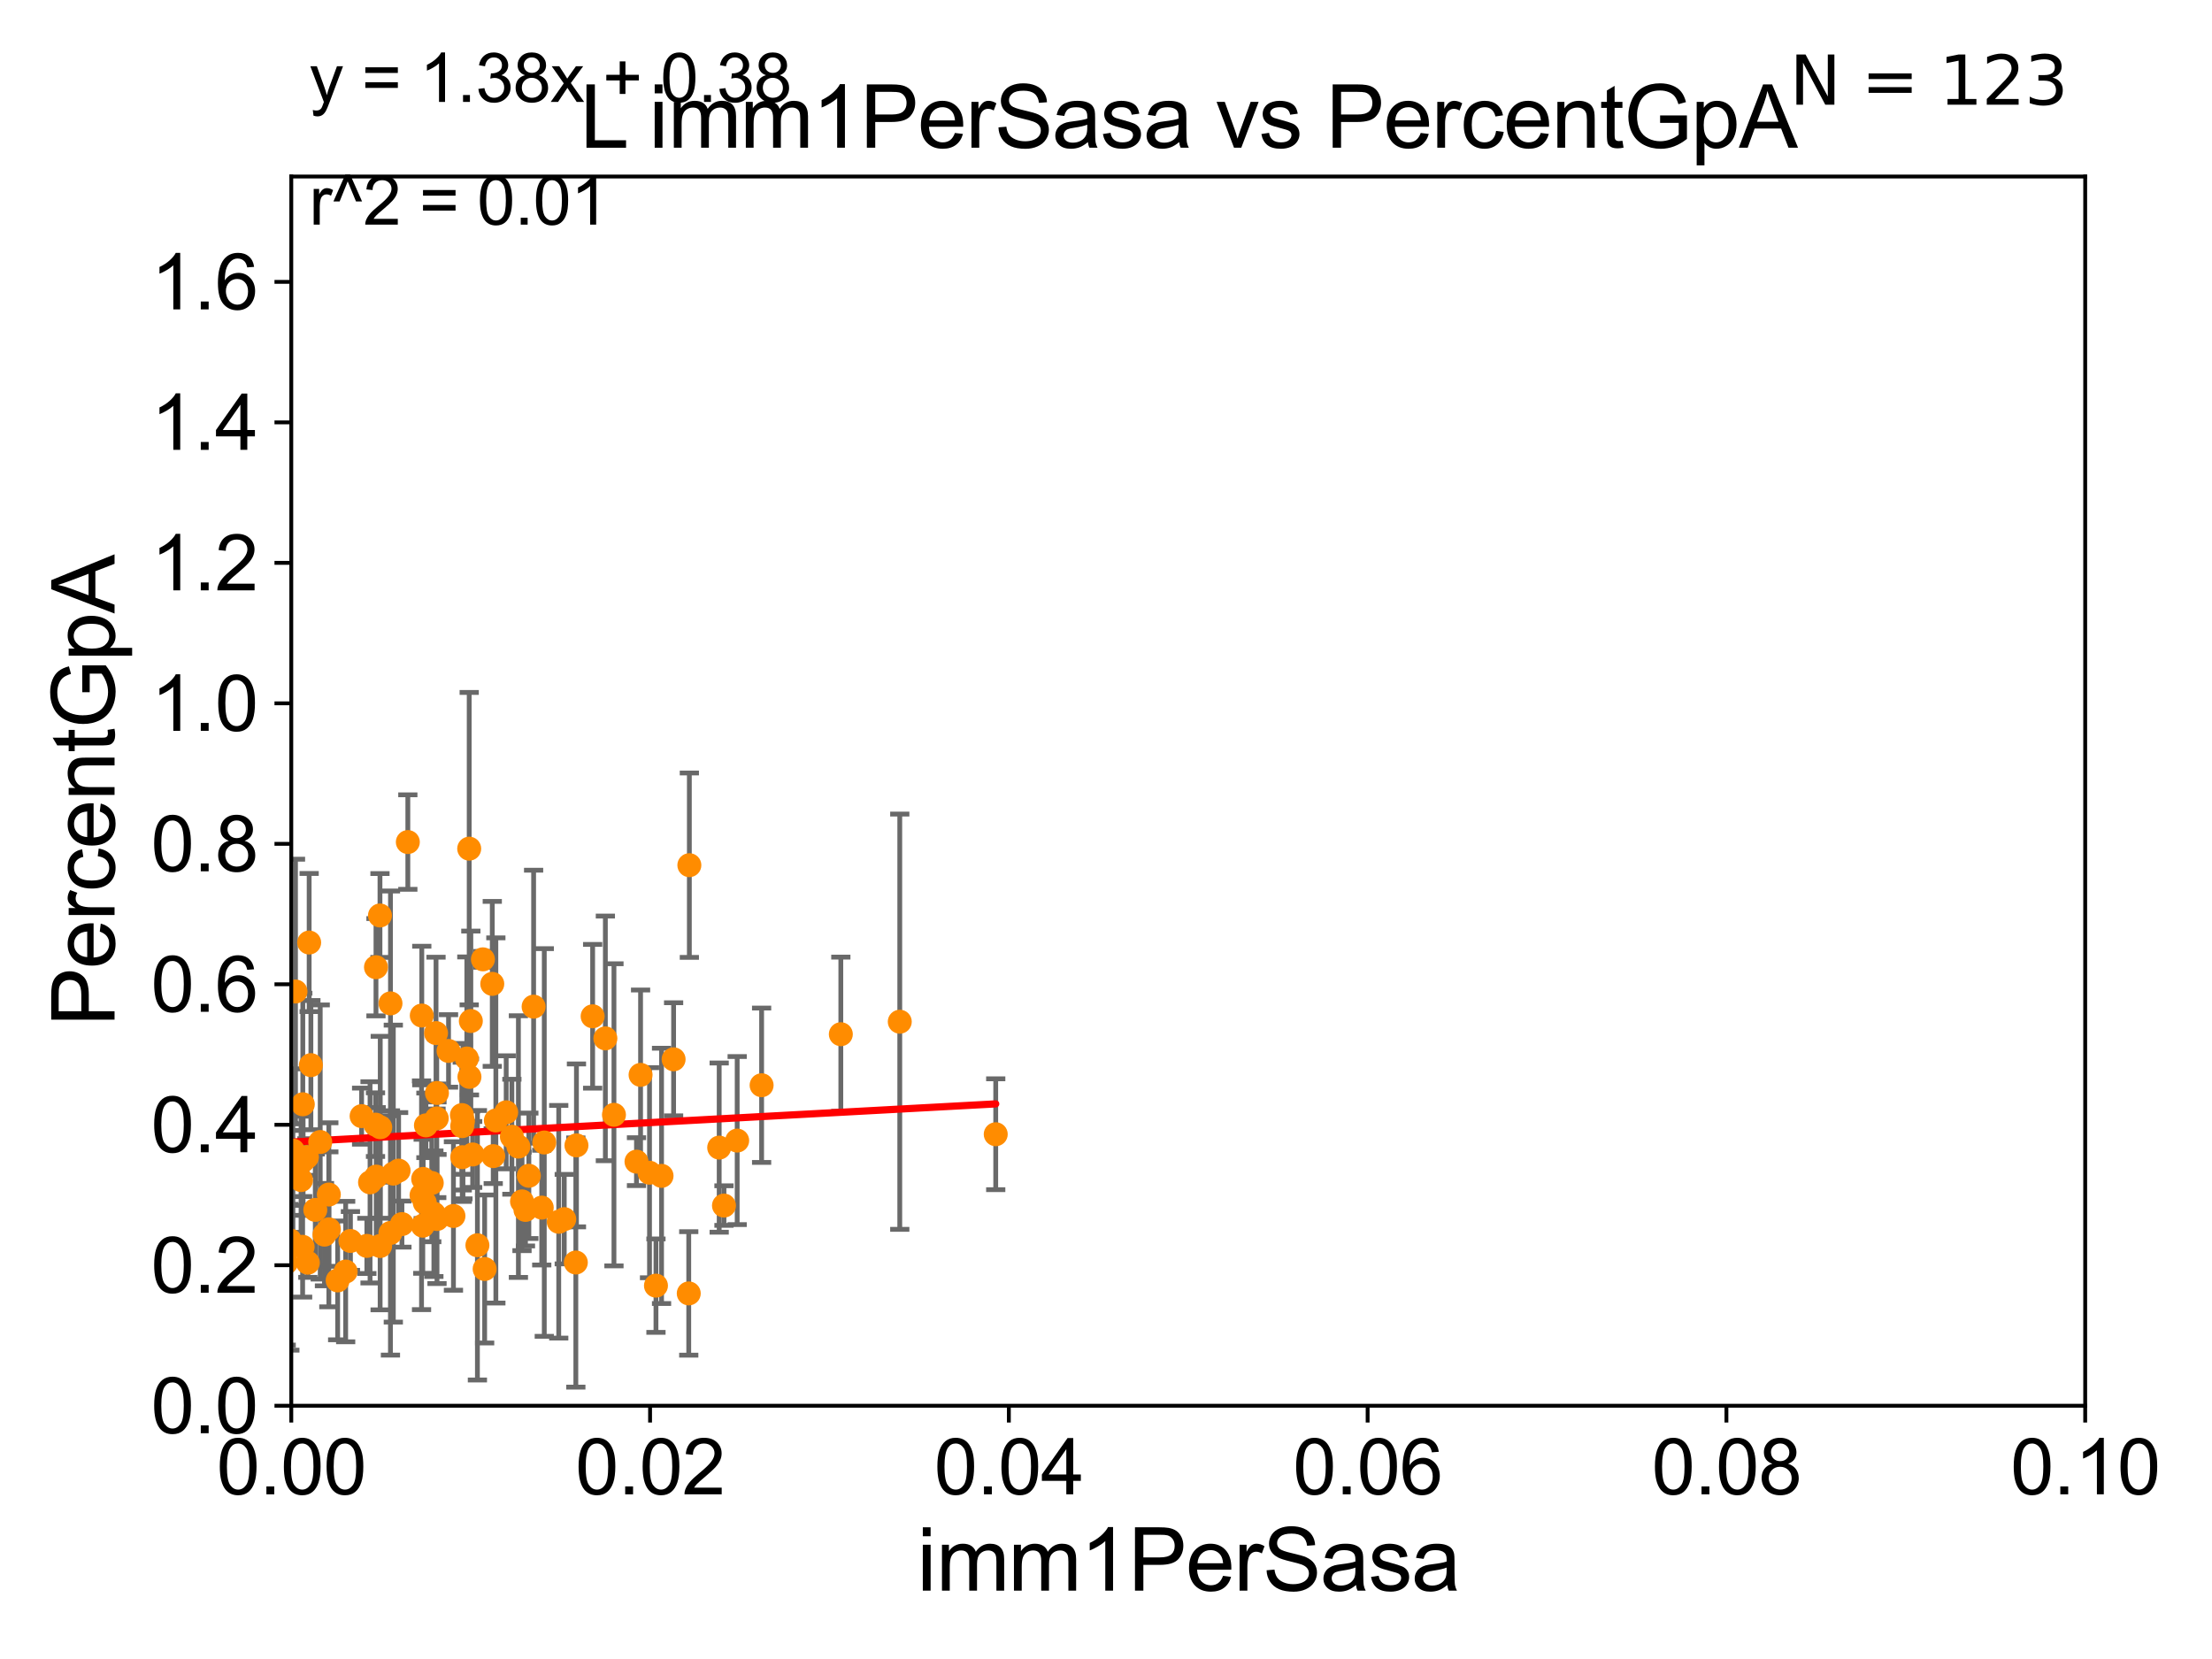 <?xml version="1.0" encoding="utf-8" standalone="no"?>
<!DOCTYPE svg PUBLIC "-//W3C//DTD SVG 1.1//EN"
  "http://www.w3.org/Graphics/SVG/1.1/DTD/svg11.dtd">
<svg xmlns:xlink="http://www.w3.org/1999/xlink" width="460.8pt" height="345.6pt" viewBox="0 0 460.8 345.6" xmlns="http://www.w3.org/2000/svg" version="1.1">
 <defs>
  <style type="text/css">*{stroke-linejoin: round; stroke-linecap: butt}</style>
 </defs>
 <g id="figure_1">
  <g id="patch_1">
   <path d="M 0 345.6 
L 460.8 345.6 
L 460.8 0 
L 0 0 
z
" style="fill: #ffffff"/>
  </g>
  <g id="axes_1">
   <g id="patch_2">
    <path d="M 60.68 292.84 
L 434.385 292.84 
L 434.385 36.775 
L 60.68 36.775 
z
" style="fill: #ffffff"/>
   </g>
   <g id="PathCollection_1">
    <defs>
     <path id="mb14293d4c6" d="M 0 1.118 
C 0.297 1.118 0.581 1 0.791 0.791 
C 1 0.581 1.118 0.297 1.118 0 
C 1.118 -0.297 1 -0.581 0.791 -0.791 
C 0.581 -1 0.297 -1.118 0 -1.118 
C -0.297 -1.118 -0.581 -1 -0.791 -0.791 
C -1 -0.581 -1.118 -0.297 -1.118 0 
C -1.118 0.297 -1 0.581 -0.791 0.791 
C -0.581 1 -0.297 1.118 0 1.118 
z
" style="stroke: #ff8c00"/>
    </defs>
    <g clip-path="url(#pf2c3558ee7)">
     <use xlink:href="#mb14293d4c6" x="133.443" y="223.915" style="fill: #ff8c00; stroke: #ff8c00"/>
     <use xlink:href="#mb14293d4c6" x="55.866" y="231.174" style="fill: #ff8c00; stroke: #ff8c00"/>
     <use xlink:href="#mb14293d4c6" x="108.745" y="250.274" style="fill: #ff8c00; stroke: #ff8c00"/>
     <use xlink:href="#mb14293d4c6" x="75.331" y="232.508" style="fill: #ff8c00; stroke: #ff8c00"/>
     <use xlink:href="#mb14293d4c6" x="63.08" y="230.042" style="fill: #ff8c00; stroke: #ff8c00"/>
     <use xlink:href="#mb14293d4c6" x="91.037" y="253.941" style="fill: #ff8c00; stroke: #ff8c00"/>
     <use xlink:href="#mb14293d4c6" x="140.324" y="220.673" style="fill: #ff8c00; stroke: #ff8c00"/>
     <use xlink:href="#mb14293d4c6" x="63.142" y="241.808" style="fill: #ff8c00; stroke: #ff8c00"/>
     <use xlink:href="#mb14293d4c6" x="97.795" y="224.335" style="fill: #ff8c00; stroke: #ff8c00"/>
     <use xlink:href="#mb14293d4c6" x="143.605" y="180.233" style="fill: #ff8c00; stroke: #ff8c00"/>
     <use xlink:href="#mb14293d4c6" x="137.813" y="244.955" style="fill: #ff8c00; stroke: #ff8c00"/>
     <use xlink:href="#mb14293d4c6" x="91.026" y="227.688" style="fill: #ff8c00; stroke: #ff8c00"/>
     <use xlink:href="#mb14293d4c6" x="77.088" y="246.304" style="fill: #ff8c00; stroke: #ff8c00"/>
     <use xlink:href="#mb14293d4c6" x="117.544" y="253.967" style="fill: #ff8c00; stroke: #ff8c00"/>
     <use xlink:href="#mb14293d4c6" x="48.737" y="230.705" style="fill: #ff8c00; stroke: #ff8c00"/>
     <use xlink:href="#mb14293d4c6" x="45.658" y="262.035" style="fill: #ff8c00; stroke: #ff8c00"/>
     <use xlink:href="#mb14293d4c6" x="78.324" y="201.489" style="fill: #ff8c00; stroke: #ff8c00"/>
     <use xlink:href="#mb14293d4c6" x="120.086" y="238.607" style="fill: #ff8c00; stroke: #ff8c00"/>
     <use xlink:href="#mb14293d4c6" x="116.395" y="254.517" style="fill: #ff8c00; stroke: #ff8c00"/>
     <use xlink:href="#mb14293d4c6" x="53.392" y="196.99" style="fill: #ff8c00; stroke: #ff8c00"/>
     <use xlink:href="#mb14293d4c6" x="96.291" y="234.592" style="fill: #ff8c00; stroke: #ff8c00"/>
     <use xlink:href="#mb14293d4c6" x="149.821" y="239.066" style="fill: #ff8c00; stroke: #ff8c00"/>
     <use xlink:href="#mb14293d4c6" x="57.164" y="262.075" style="fill: #ff8c00; stroke: #ff8c00"/>
     <use xlink:href="#mb14293d4c6" x="105.449" y="231.714" style="fill: #ff8c00; stroke: #ff8c00"/>
     <use xlink:href="#mb14293d4c6" x="53.653" y="238.466" style="fill: #ff8c00; stroke: #ff8c00"/>
     <use xlink:href="#mb14293d4c6" x="49.374" y="252.869" style="fill: #ff8c00; stroke: #ff8c00"/>
     <use xlink:href="#mb14293d4c6" x="110.17" y="244.939" style="fill: #ff8c00; stroke: #ff8c00"/>
     <use xlink:href="#mb14293d4c6" x="61.021" y="239.688" style="fill: #ff8c00; stroke: #ff8c00"/>
     <use xlink:href="#mb14293d4c6" x="135.307" y="244.296" style="fill: #ff8c00; stroke: #ff8c00"/>
     <use xlink:href="#mb14293d4c6" x="68.506" y="256.094" style="fill: #ff8c00; stroke: #ff8c00"/>
     <use xlink:href="#mb14293d4c6" x="187.439" y="212.841" style="fill: #ff8c00; stroke: #ff8c00"/>
     <use xlink:href="#mb14293d4c6" x="45.874" y="245.815" style="fill: #ff8c00; stroke: #ff8c00"/>
     <use xlink:href="#mb14293d4c6" x="56.12" y="174.516" style="fill: #ff8c00; stroke: #ff8c00"/>
     <use xlink:href="#mb14293d4c6" x="54.77" y="239.63" style="fill: #ff8c00; stroke: #ff8c00"/>
     <use xlink:href="#mb14293d4c6" x="55.47" y="222.449" style="fill: #ff8c00; stroke: #ff8c00"/>
     <use xlink:href="#mb14293d4c6" x="46.748" y="241.994" style="fill: #ff8c00; stroke: #ff8c00"/>
     <use xlink:href="#mb14293d4c6" x="97.743" y="176.791" style="fill: #ff8c00; stroke: #ff8c00"/>
     <use xlink:href="#mb14293d4c6" x="88.488" y="250.537" style="fill: #ff8c00; stroke: #ff8c00"/>
     <use xlink:href="#mb14293d4c6" x="100.961" y="264.352" style="fill: #ff8c00; stroke: #ff8c00"/>
     <use xlink:href="#mb14293d4c6" x="49.955" y="227.279" style="fill: #ff8c00; stroke: #ff8c00"/>
     <use xlink:href="#mb14293d4c6" x="106.636" y="236.801" style="fill: #ff8c00; stroke: #ff8c00"/>
     <use xlink:href="#mb14293d4c6" x="96.441" y="233.548" style="fill: #ff8c00; stroke: #ff8c00"/>
     <use xlink:href="#mb14293d4c6" x="59.62" y="263.007" style="fill: #ff8c00; stroke: #ff8c00"/>
     <use xlink:href="#mb14293d4c6" x="56.363" y="219.781" style="fill: #ff8c00; stroke: #ff8c00"/>
     <use xlink:href="#mb14293d4c6" x="158.658" y="226.074" style="fill: #ff8c00; stroke: #ff8c00"/>
     <use xlink:href="#mb14293d4c6" x="150.817" y="251.144" style="fill: #ff8c00; stroke: #ff8c00"/>
     <use xlink:href="#mb14293d4c6" x="87.866" y="211.555" style="fill: #ff8c00; stroke: #ff8c00"/>
     <use xlink:href="#mb14293d4c6" x="143.479" y="269.441" style="fill: #ff8c00; stroke: #ff8c00"/>
     <use xlink:href="#mb14293d4c6" x="207.429" y="236.283" style="fill: #ff8c00; stroke: #ff8c00"/>
     <use xlink:href="#mb14293d4c6" x="132.593" y="241.991" style="fill: #ff8c00; stroke: #ff8c00"/>
     <use xlink:href="#mb14293d4c6" x="64.764" y="221.889" style="fill: #ff8c00; stroke: #ff8c00"/>
     <use xlink:href="#mb14293d4c6" x="112.855" y="251.568" style="fill: #ff8c00; stroke: #ff8c00"/>
     <use xlink:href="#mb14293d4c6" x="123.458" y="211.713" style="fill: #ff8c00; stroke: #ff8c00"/>
     <use xlink:href="#mb14293d4c6" x="64.402" y="196.346" style="fill: #ff8c00; stroke: #ff8c00"/>
     <use xlink:href="#mb14293d4c6" x="88.155" y="245.586" style="fill: #ff8c00; stroke: #ff8c00"/>
     <use xlink:href="#mb14293d4c6" x="175.16" y="215.444" style="fill: #ff8c00; stroke: #ff8c00"/>
     <use xlink:href="#mb14293d4c6" x="94.462" y="253.312" style="fill: #ff8c00; stroke: #ff8c00"/>
     <use xlink:href="#mb14293d4c6" x="109.464" y="252.045" style="fill: #ff8c00; stroke: #ff8c00"/>
     <use xlink:href="#mb14293d4c6" x="51.025" y="253.352" style="fill: #ff8c00; stroke: #ff8c00"/>
     <use xlink:href="#mb14293d4c6" x="96.301" y="241.061" style="fill: #ff8c00; stroke: #ff8c00"/>
     <use xlink:href="#mb14293d4c6" x="136.649" y="267.823" style="fill: #ff8c00; stroke: #ff8c00"/>
     <use xlink:href="#mb14293d4c6" x="79.214" y="234.829" style="fill: #ff8c00; stroke: #ff8c00"/>
     <use xlink:href="#mb14293d4c6" x="43.524" y="227.254" style="fill: #ff8c00; stroke: #ff8c00"/>
     <use xlink:href="#mb14293d4c6" x="90.384" y="252.839" style="fill: #ff8c00; stroke: #ff8c00"/>
     <use xlink:href="#mb14293d4c6" x="54.361" y="195.418" style="fill: #ff8c00; stroke: #ff8c00"/>
     <use xlink:href="#mb14293d4c6" x="61.558" y="206.546" style="fill: #ff8c00; stroke: #ff8c00"/>
     <use xlink:href="#mb14293d4c6" x="90.983" y="232.979" style="fill: #ff8c00; stroke: #ff8c00"/>
     <use xlink:href="#mb14293d4c6" x="126.109" y="216.314" style="fill: #ff8c00; stroke: #ff8c00"/>
     <use xlink:href="#mb14293d4c6" x="102.75" y="240.841" style="fill: #ff8c00; stroke: #ff8c00"/>
     <use xlink:href="#mb14293d4c6" x="58.281" y="239.556" style="fill: #ff8c00; stroke: #ff8c00"/>
     <use xlink:href="#mb14293d4c6" x="72.009" y="264.89" style="fill: #ff8c00; stroke: #ff8c00"/>
     <use xlink:href="#mb14293d4c6" x="49.967" y="231.429" style="fill: #ff8c00; stroke: #ff8c00"/>
     <use xlink:href="#mb14293d4c6" x="66.709" y="237.902" style="fill: #ff8c00; stroke: #ff8c00"/>
     <use xlink:href="#mb14293d4c6" x="81.346" y="209.024" style="fill: #ff8c00; stroke: #ff8c00"/>
     <use xlink:href="#mb14293d4c6" x="63.942" y="241.031" style="fill: #ff8c00; stroke: #ff8c00"/>
     <use xlink:href="#mb14293d4c6" x="93.438" y="218.929" style="fill: #ff8c00; stroke: #ff8c00"/>
     <use xlink:href="#mb14293d4c6" x="98.084" y="212.697" style="fill: #ff8c00; stroke: #ff8c00"/>
     <use xlink:href="#mb14293d4c6" x="60.16" y="242.453" style="fill: #ff8c00; stroke: #ff8c00"/>
     <use xlink:href="#mb14293d4c6" x="81.935" y="244.486" style="fill: #ff8c00; stroke: #ff8c00"/>
     <use xlink:href="#mb14293d4c6" x="99.454" y="259.41" style="fill: #ff8c00; stroke: #ff8c00"/>
     <use xlink:href="#mb14293d4c6" x="63.043" y="259.734" style="fill: #ff8c00; stroke: #ff8c00"/>
     <use xlink:href="#mb14293d4c6" x="84.96" y="175.415" style="fill: #ff8c00; stroke: #ff8c00"/>
     <use xlink:href="#mb14293d4c6" x="90.832" y="215.211" style="fill: #ff8c00; stroke: #ff8c00"/>
     <use xlink:href="#mb14293d4c6" x="96.226" y="232.291" style="fill: #ff8c00; stroke: #ff8c00"/>
     <use xlink:href="#mb14293d4c6" x="76.422" y="259.543" style="fill: #ff8c00; stroke: #ff8c00"/>
     <use xlink:href="#mb14293d4c6" x="73.003" y="258.511" style="fill: #ff8c00; stroke: #ff8c00"/>
     <use xlink:href="#mb14293d4c6" x="60.382" y="258.377" style="fill: #ff8c00; stroke: #ff8c00"/>
     <use xlink:href="#mb14293d4c6" x="81.337" y="256.844" style="fill: #ff8c00; stroke: #ff8c00"/>
     <use xlink:href="#mb14293d4c6" x="88.728" y="234.433" style="fill: #ff8c00; stroke: #ff8c00"/>
     <use xlink:href="#mb14293d4c6" x="67.593" y="257.195" style="fill: #ff8c00; stroke: #ff8c00"/>
     <use xlink:href="#mb14293d4c6" x="100.6" y="199.847" style="fill: #ff8c00; stroke: #ff8c00"/>
     <use xlink:href="#mb14293d4c6" x="58.225" y="257.264" style="fill: #ff8c00; stroke: #ff8c00"/>
     <use xlink:href="#mb14293d4c6" x="87.814" y="248.989" style="fill: #ff8c00; stroke: #ff8c00"/>
     <use xlink:href="#mb14293d4c6" x="79.156" y="190.711" style="fill: #ff8c00; stroke: #ff8c00"/>
     <use xlink:href="#mb14293d4c6" x="70.342" y="266.729" style="fill: #ff8c00; stroke: #ff8c00"/>
     <use xlink:href="#mb14293d4c6" x="55.717" y="248.588" style="fill: #ff8c00; stroke: #ff8c00"/>
     <use xlink:href="#mb14293d4c6" x="89.944" y="246.435" style="fill: #ff8c00; stroke: #ff8c00"/>
     <use xlink:href="#mb14293d4c6" x="78.224" y="234.281" style="fill: #ff8c00; stroke: #ff8c00"/>
     <use xlink:href="#mb14293d4c6" x="88.073" y="255.336" style="fill: #ff8c00; stroke: #ff8c00"/>
     <use xlink:href="#mb14293d4c6" x="83.039" y="243.86" style="fill: #ff8c00; stroke: #ff8c00"/>
     <use xlink:href="#mb14293d4c6" x="58.297" y="231.09" style="fill: #ff8c00; stroke: #ff8c00"/>
     <use xlink:href="#mb14293d4c6" x="62.717" y="245.828" style="fill: #ff8c00; stroke: #ff8c00"/>
     <use xlink:href="#mb14293d4c6" x="119.957" y="263.003" style="fill: #ff8c00; stroke: #ff8c00"/>
     <use xlink:href="#mb14293d4c6" x="97.25" y="220.504" style="fill: #ff8c00; stroke: #ff8c00"/>
     <use xlink:href="#mb14293d4c6" x="98.463" y="240.497" style="fill: #ff8c00; stroke: #ff8c00"/>
     <use xlink:href="#mb14293d4c6" x="49.666" y="246.232" style="fill: #ff8c00; stroke: #ff8c00"/>
     <use xlink:href="#mb14293d4c6" x="78.368" y="245.109" style="fill: #ff8c00; stroke: #ff8c00"/>
     <use xlink:href="#mb14293d4c6" x="83.728" y="255" style="fill: #ff8c00; stroke: #ff8c00"/>
     <use xlink:href="#mb14293d4c6" x="113.383" y="237.999" style="fill: #ff8c00; stroke: #ff8c00"/>
     <use xlink:href="#mb14293d4c6" x="79.189" y="259.567" style="fill: #ff8c00; stroke: #ff8c00"/>
     <use xlink:href="#mb14293d4c6" x="153.568" y="237.602" style="fill: #ff8c00; stroke: #ff8c00"/>
     <use xlink:href="#mb14293d4c6" x="41.336" y="251.594" style="fill: #ff8c00; stroke: #ff8c00"/>
     <use xlink:href="#mb14293d4c6" x="55.125" y="235.552" style="fill: #ff8c00; stroke: #ff8c00"/>
     <use xlink:href="#mb14293d4c6" x="57.621" y="226.627" style="fill: #ff8c00; stroke: #ff8c00"/>
     <use xlink:href="#mb14293d4c6" x="45.53" y="246.543" style="fill: #ff8c00; stroke: #ff8c00"/>
     <use xlink:href="#mb14293d4c6" x="107.994" y="238.855" style="fill: #ff8c00; stroke: #ff8c00"/>
     <use xlink:href="#mb14293d4c6" x="65.682" y="252.041" style="fill: #ff8c00; stroke: #ff8c00"/>
     <use xlink:href="#mb14293d4c6" x="103.297" y="233.413" style="fill: #ff8c00; stroke: #ff8c00"/>
     <use xlink:href="#mb14293d4c6" x="102.55" y="204.96" style="fill: #ff8c00; stroke: #ff8c00"/>
     <use xlink:href="#mb14293d4c6" x="68.501" y="248.845" style="fill: #ff8c00; stroke: #ff8c00"/>
     <use xlink:href="#mb14293d4c6" x="64.132" y="263.043" style="fill: #ff8c00; stroke: #ff8c00"/>
     <use xlink:href="#mb14293d4c6" x="111.162" y="209.703" style="fill: #ff8c00; stroke: #ff8c00"/>
     <use xlink:href="#mb14293d4c6" x="127.899" y="232.235" style="fill: #ff8c00; stroke: #ff8c00"/>
    </g>
   </g>
   <g id="matplotlib.axis_1">
    <g id="xtick_1">
     <g id="line2d_1">
      <defs>
       <path id="m6c0c6761cb" d="M 0 0 
L 0 3.5 
" style="stroke: #000000; stroke-width: 0.8"/>
      </defs>
      <g>
       <use xlink:href="#m6c0c6761cb" x="60.68" y="292.84" style="stroke: #000000; stroke-width: 0.8"/>
      </g>
     </g>
     <g id="text_1">
      <!-- 0.00 -->
      <g transform="translate(45.111 311.293)scale(0.16 -0.16)">
       <defs>
        <path id="ArialMT-30" d="M 266 2259 
Q 266 3072 433 3567 
Q 600 4063 929 4331 
Q 1259 4600 1759 4600 
Q 2128 4600 2406 4451 
Q 2684 4303 2865 4023 
Q 3047 3744 3150 3342 
Q 3253 2941 3253 2259 
Q 3253 1453 3087 958 
Q 2922 463 2592 192 
Q 2263 -78 1759 -78 
Q 1097 -78 719 397 
Q 266 969 266 2259 
z
M 844 2259 
Q 844 1131 1108 757 
Q 1372 384 1759 384 
Q 2147 384 2411 759 
Q 2675 1134 2675 2259 
Q 2675 3391 2411 3762 
Q 2147 4134 1753 4134 
Q 1366 4134 1134 3806 
Q 844 3388 844 2259 
z
" transform="scale(0.016)"/>
        <path id="ArialMT-2e" d="M 581 0 
L 581 641 
L 1222 641 
L 1222 0 
L 581 0 
z
" transform="scale(0.016)"/>
       </defs>
       <use xlink:href="#ArialMT-30"/>
       <use xlink:href="#ArialMT-2e" x="55.615"/>
       <use xlink:href="#ArialMT-30" x="83.398"/>
       <use xlink:href="#ArialMT-30" x="139.014"/>
      </g>
     </g>
    </g>
    <g id="xtick_2">
     <g id="line2d_2">
      <g>
       <use xlink:href="#m6c0c6761cb" x="135.421" y="292.84" style="stroke: #000000; stroke-width: 0.8"/>
      </g>
     </g>
     <g id="text_2">
      <!-- 0.02 -->
      <g transform="translate(119.852 311.293)scale(0.16 -0.16)">
       <defs>
        <path id="ArialMT-32" d="M 3222 541 
L 3222 0 
L 194 0 
Q 188 203 259 391 
Q 375 700 629 1000 
Q 884 1300 1366 1694 
Q 2113 2306 2375 2664 
Q 2638 3022 2638 3341 
Q 2638 3675 2398 3904 
Q 2159 4134 1775 4134 
Q 1369 4134 1125 3890 
Q 881 3647 878 3216 
L 300 3275 
Q 359 3922 746 4261 
Q 1134 4600 1788 4600 
Q 2447 4600 2831 4234 
Q 3216 3869 3216 3328 
Q 3216 3053 3103 2787 
Q 2991 2522 2730 2228 
Q 2469 1934 1863 1422 
Q 1356 997 1212 845 
Q 1069 694 975 541 
L 3222 541 
z
" transform="scale(0.016)"/>
       </defs>
       <use xlink:href="#ArialMT-30"/>
       <use xlink:href="#ArialMT-2e" x="55.615"/>
       <use xlink:href="#ArialMT-30" x="83.398"/>
       <use xlink:href="#ArialMT-32" x="139.014"/>
      </g>
     </g>
    </g>
    <g id="xtick_3">
     <g id="line2d_3">
      <g>
       <use xlink:href="#m6c0c6761cb" x="210.162" y="292.84" style="stroke: #000000; stroke-width: 0.8"/>
      </g>
     </g>
     <g id="text_3">
      <!-- 0.04 -->
      <g transform="translate(194.593 311.293)scale(0.16 -0.16)">
       <defs>
        <path id="ArialMT-34" d="M 2069 0 
L 2069 1097 
L 81 1097 
L 81 1613 
L 2172 4581 
L 2631 4581 
L 2631 1613 
L 3250 1613 
L 3250 1097 
L 2631 1097 
L 2631 0 
L 2069 0 
z
M 2069 1613 
L 2069 3678 
L 634 1613 
L 2069 1613 
z
" transform="scale(0.016)"/>
       </defs>
       <use xlink:href="#ArialMT-30"/>
       <use xlink:href="#ArialMT-2e" x="55.615"/>
       <use xlink:href="#ArialMT-30" x="83.398"/>
       <use xlink:href="#ArialMT-34" x="139.014"/>
      </g>
     </g>
    </g>
    <g id="xtick_4">
     <g id="line2d_4">
      <g>
       <use xlink:href="#m6c0c6761cb" x="284.903" y="292.84" style="stroke: #000000; stroke-width: 0.8"/>
      </g>
     </g>
     <g id="text_4">
      <!-- 0.06 -->
      <g transform="translate(269.334 311.293)scale(0.16 -0.16)">
       <defs>
        <path id="ArialMT-36" d="M 3184 3459 
L 2625 3416 
Q 2550 3747 2413 3897 
Q 2184 4138 1850 4138 
Q 1581 4138 1378 3988 
Q 1113 3794 959 3422 
Q 806 3050 800 2363 
Q 1003 2672 1297 2822 
Q 1591 2972 1913 2972 
Q 2475 2972 2870 2558 
Q 3266 2144 3266 1488 
Q 3266 1056 3080 686 
Q 2894 316 2569 119 
Q 2244 -78 1831 -78 
Q 1128 -78 684 439 
Q 241 956 241 2144 
Q 241 3472 731 4075 
Q 1159 4600 1884 4600 
Q 2425 4600 2770 4297 
Q 3116 3994 3184 3459 
z
M 888 1484 
Q 888 1194 1011 928 
Q 1134 663 1356 523 
Q 1578 384 1822 384 
Q 2178 384 2434 671 
Q 2691 959 2691 1453 
Q 2691 1928 2437 2201 
Q 2184 2475 1800 2475 
Q 1419 2475 1153 2201 
Q 888 1928 888 1484 
z
" transform="scale(0.016)"/>
       </defs>
       <use xlink:href="#ArialMT-30"/>
       <use xlink:href="#ArialMT-2e" x="55.615"/>
       <use xlink:href="#ArialMT-30" x="83.398"/>
       <use xlink:href="#ArialMT-36" x="139.014"/>
      </g>
     </g>
    </g>
    <g id="xtick_5">
     <g id="line2d_5">
      <g>
       <use xlink:href="#m6c0c6761cb" x="359.644" y="292.84" style="stroke: #000000; stroke-width: 0.8"/>
      </g>
     </g>
     <g id="text_5">
      <!-- 0.08 -->
      <g transform="translate(344.075 311.293)scale(0.16 -0.16)">
       <defs>
        <path id="ArialMT-38" d="M 1131 2484 
Q 781 2613 612 2850 
Q 444 3088 444 3419 
Q 444 3919 803 4259 
Q 1163 4600 1759 4600 
Q 2359 4600 2725 4251 
Q 3091 3903 3091 3403 
Q 3091 3084 2923 2848 
Q 2756 2613 2416 2484 
Q 2838 2347 3058 2040 
Q 3278 1734 3278 1309 
Q 3278 722 2862 322 
Q 2447 -78 1769 -78 
Q 1091 -78 675 323 
Q 259 725 259 1325 
Q 259 1772 486 2073 
Q 713 2375 1131 2484 
z
M 1019 3438 
Q 1019 3113 1228 2906 
Q 1438 2700 1772 2700 
Q 2097 2700 2305 2904 
Q 2513 3109 2513 3406 
Q 2513 3716 2298 3927 
Q 2084 4138 1766 4138 
Q 1444 4138 1231 3931 
Q 1019 3725 1019 3438 
z
M 838 1322 
Q 838 1081 952 856 
Q 1066 631 1291 507 
Q 1516 384 1775 384 
Q 2178 384 2440 643 
Q 2703 903 2703 1303 
Q 2703 1709 2433 1975 
Q 2163 2241 1756 2241 
Q 1359 2241 1098 1978 
Q 838 1716 838 1322 
z
" transform="scale(0.016)"/>
       </defs>
       <use xlink:href="#ArialMT-30"/>
       <use xlink:href="#ArialMT-2e" x="55.615"/>
       <use xlink:href="#ArialMT-30" x="83.398"/>
       <use xlink:href="#ArialMT-38" x="139.014"/>
      </g>
     </g>
    </g>
    <g id="xtick_6">
     <g id="line2d_6">
      <g>
       <use xlink:href="#m6c0c6761cb" x="434.385" y="292.84" style="stroke: #000000; stroke-width: 0.8"/>
      </g>
     </g>
     <g id="text_6">
      <!-- 0.10 -->
      <g transform="translate(418.816 311.293)scale(0.16 -0.16)">
       <defs>
        <path id="ArialMT-31" d="M 2384 0 
L 1822 0 
L 1822 3584 
Q 1619 3391 1289 3197 
Q 959 3003 697 2906 
L 697 3450 
Q 1169 3672 1522 3987 
Q 1875 4303 2022 4600 
L 2384 4600 
L 2384 0 
z
" transform="scale(0.016)"/>
       </defs>
       <use xlink:href="#ArialMT-30"/>
       <use xlink:href="#ArialMT-2e" x="55.615"/>
       <use xlink:href="#ArialMT-31" x="83.398"/>
       <use xlink:href="#ArialMT-30" x="139.014"/>
      </g>
     </g>
    </g>
    <g id="text_7">
     <!-- imm1PerSasa -->
     <g transform="translate(191.017 331.357)scale(0.18 -0.18)">
      <defs>
       <path id="ArialMT-69" d="M 425 3934 
L 425 4581 
L 988 4581 
L 988 3934 
L 425 3934 
z
M 425 0 
L 425 3319 
L 988 3319 
L 988 0 
L 425 0 
z
" transform="scale(0.016)"/>
       <path id="ArialMT-6d" d="M 422 0 
L 422 3319 
L 925 3319 
L 925 2853 
Q 1081 3097 1340 3245 
Q 1600 3394 1931 3394 
Q 2300 3394 2536 3241 
Q 2772 3088 2869 2813 
Q 3263 3394 3894 3394 
Q 4388 3394 4653 3120 
Q 4919 2847 4919 2278 
L 4919 0 
L 4359 0 
L 4359 2091 
Q 4359 2428 4304 2576 
Q 4250 2725 4106 2815 
Q 3963 2906 3769 2906 
Q 3419 2906 3187 2673 
Q 2956 2441 2956 1928 
L 2956 0 
L 2394 0 
L 2394 2156 
Q 2394 2531 2256 2718 
Q 2119 2906 1806 2906 
Q 1569 2906 1367 2781 
Q 1166 2656 1075 2415 
Q 984 2175 984 1722 
L 984 0 
L 422 0 
z
" transform="scale(0.016)"/>
       <path id="ArialMT-50" d="M 494 0 
L 494 4581 
L 2222 4581 
Q 2678 4581 2919 4538 
Q 3256 4481 3484 4323 
Q 3713 4166 3852 3881 
Q 3991 3597 3991 3256 
Q 3991 2672 3619 2267 
Q 3247 1863 2275 1863 
L 1100 1863 
L 1100 0 
L 494 0 
z
M 1100 2403 
L 2284 2403 
Q 2872 2403 3119 2622 
Q 3366 2841 3366 3238 
Q 3366 3525 3220 3729 
Q 3075 3934 2838 4000 
Q 2684 4041 2272 4041 
L 1100 4041 
L 1100 2403 
z
" transform="scale(0.016)"/>
       <path id="ArialMT-65" d="M 2694 1069 
L 3275 997 
Q 3138 488 2766 206 
Q 2394 -75 1816 -75 
Q 1088 -75 661 373 
Q 234 822 234 1631 
Q 234 2469 665 2931 
Q 1097 3394 1784 3394 
Q 2450 3394 2872 2941 
Q 3294 2488 3294 1666 
Q 3294 1616 3291 1516 
L 816 1516 
Q 847 969 1125 678 
Q 1403 388 1819 388 
Q 2128 388 2347 550 
Q 2566 713 2694 1069 
z
M 847 1978 
L 2700 1978 
Q 2663 2397 2488 2606 
Q 2219 2931 1791 2931 
Q 1403 2931 1139 2672 
Q 875 2413 847 1978 
z
" transform="scale(0.016)"/>
       <path id="ArialMT-72" d="M 416 0 
L 416 3319 
L 922 3319 
L 922 2816 
Q 1116 3169 1280 3281 
Q 1444 3394 1641 3394 
Q 1925 3394 2219 3213 
L 2025 2691 
Q 1819 2813 1613 2813 
Q 1428 2813 1281 2702 
Q 1134 2591 1072 2394 
Q 978 2094 978 1738 
L 978 0 
L 416 0 
z
" transform="scale(0.016)"/>
       <path id="ArialMT-53" d="M 288 1472 
L 859 1522 
Q 900 1178 1048 958 
Q 1197 738 1509 602 
Q 1822 466 2213 466 
Q 2559 466 2825 569 
Q 3091 672 3220 851 
Q 3350 1031 3350 1244 
Q 3350 1459 3225 1620 
Q 3100 1781 2813 1891 
Q 2628 1963 1997 2114 
Q 1366 2266 1113 2400 
Q 784 2572 623 2826 
Q 463 3081 463 3397 
Q 463 3744 659 4045 
Q 856 4347 1234 4503 
Q 1613 4659 2075 4659 
Q 2584 4659 2973 4495 
Q 3363 4331 3572 4012 
Q 3781 3694 3797 3291 
L 3216 3247 
Q 3169 3681 2898 3903 
Q 2628 4125 2100 4125 
Q 1550 4125 1298 3923 
Q 1047 3722 1047 3438 
Q 1047 3191 1225 3031 
Q 1400 2872 2139 2705 
Q 2878 2538 3153 2413 
Q 3553 2228 3743 1945 
Q 3934 1663 3934 1294 
Q 3934 928 3725 604 
Q 3516 281 3123 101 
Q 2731 -78 2241 -78 
Q 1619 -78 1198 103 
Q 778 284 539 648 
Q 300 1013 288 1472 
z
" transform="scale(0.016)"/>
       <path id="ArialMT-61" d="M 2588 409 
Q 2275 144 1986 34 
Q 1697 -75 1366 -75 
Q 819 -75 525 192 
Q 231 459 231 875 
Q 231 1119 342 1320 
Q 453 1522 633 1644 
Q 813 1766 1038 1828 
Q 1203 1872 1538 1913 
Q 2219 1994 2541 2106 
Q 2544 2222 2544 2253 
Q 2544 2597 2384 2738 
Q 2169 2928 1744 2928 
Q 1347 2928 1158 2789 
Q 969 2650 878 2297 
L 328 2372 
Q 403 2725 575 2942 
Q 747 3159 1072 3276 
Q 1397 3394 1825 3394 
Q 2250 3394 2515 3294 
Q 2781 3194 2906 3042 
Q 3031 2891 3081 2659 
Q 3109 2516 3109 2141 
L 3109 1391 
Q 3109 606 3145 398 
Q 3181 191 3288 0 
L 2700 0 
Q 2613 175 2588 409 
z
M 2541 1666 
Q 2234 1541 1622 1453 
Q 1275 1403 1131 1340 
Q 988 1278 909 1158 
Q 831 1038 831 891 
Q 831 666 1001 516 
Q 1172 366 1500 366 
Q 1825 366 2078 508 
Q 2331 650 2450 897 
Q 2541 1088 2541 1459 
L 2541 1666 
z
" transform="scale(0.016)"/>
       <path id="ArialMT-73" d="M 197 991 
L 753 1078 
Q 800 744 1014 566 
Q 1228 388 1613 388 
Q 2000 388 2187 545 
Q 2375 703 2375 916 
Q 2375 1106 2209 1216 
Q 2094 1291 1634 1406 
Q 1016 1563 777 1677 
Q 538 1791 414 1992 
Q 291 2194 291 2438 
Q 291 2659 392 2848 
Q 494 3038 669 3163 
Q 800 3259 1026 3326 
Q 1253 3394 1513 3394 
Q 1903 3394 2198 3281 
Q 2494 3169 2634 2976 
Q 2775 2784 2828 2463 
L 2278 2388 
Q 2241 2644 2061 2787 
Q 1881 2931 1553 2931 
Q 1166 2931 1000 2803 
Q 834 2675 834 2503 
Q 834 2394 903 2306 
Q 972 2216 1119 2156 
Q 1203 2125 1616 2013 
Q 2213 1853 2448 1751 
Q 2684 1650 2818 1456 
Q 2953 1263 2953 975 
Q 2953 694 2789 445 
Q 2625 197 2315 61 
Q 2006 -75 1616 -75 
Q 969 -75 630 194 
Q 291 463 197 991 
z
" transform="scale(0.016)"/>
      </defs>
      <use xlink:href="#ArialMT-69"/>
      <use xlink:href="#ArialMT-6d" x="22.217"/>
      <use xlink:href="#ArialMT-6d" x="105.518"/>
      <use xlink:href="#ArialMT-31" x="188.818"/>
      <use xlink:href="#ArialMT-50" x="244.434"/>
      <use xlink:href="#ArialMT-65" x="311.133"/>
      <use xlink:href="#ArialMT-72" x="366.748"/>
      <use xlink:href="#ArialMT-53" x="400.049"/>
      <use xlink:href="#ArialMT-61" x="466.748"/>
      <use xlink:href="#ArialMT-73" x="522.363"/>
      <use xlink:href="#ArialMT-61" x="572.363"/>
     </g>
    </g>
   </g>
   <g id="matplotlib.axis_2">
    <g id="ytick_1">
     <g id="line2d_7">
      <defs>
       <path id="mf487132e4f" d="M 0 0 
L -3.5 0 
" style="stroke: #000000; stroke-width: 0.8"/>
      </defs>
      <g>
       <use xlink:href="#mf487132e4f" x="60.68" y="292.84" style="stroke: #000000; stroke-width: 0.8"/>
      </g>
     </g>
     <g id="text_8">
      <!-- 0.0 -->
      <g transform="translate(31.44 298.566)scale(0.16 -0.16)">
       <use xlink:href="#ArialMT-30"/>
       <use xlink:href="#ArialMT-2e" x="55.615"/>
       <use xlink:href="#ArialMT-30" x="83.398"/>
      </g>
     </g>
    </g>
    <g id="ytick_2">
     <g id="line2d_8">
      <g>
       <use xlink:href="#mf487132e4f" x="60.68" y="263.575" style="stroke: #000000; stroke-width: 0.8"/>
      </g>
     </g>
     <g id="text_9">
      <!-- 0.2 -->
      <g transform="translate(31.44 269.302)scale(0.16 -0.16)">
       <use xlink:href="#ArialMT-30"/>
       <use xlink:href="#ArialMT-2e" x="55.615"/>
       <use xlink:href="#ArialMT-32" x="83.398"/>
      </g>
     </g>
    </g>
    <g id="ytick_3">
     <g id="line2d_9">
      <g>
       <use xlink:href="#mf487132e4f" x="60.68" y="234.311" style="stroke: #000000; stroke-width: 0.8"/>
      </g>
     </g>
     <g id="text_10">
      <!-- 0.4 -->
      <g transform="translate(31.44 240.037)scale(0.16 -0.16)">
       <use xlink:href="#ArialMT-30"/>
       <use xlink:href="#ArialMT-2e" x="55.615"/>
       <use xlink:href="#ArialMT-34" x="83.398"/>
      </g>
     </g>
    </g>
    <g id="ytick_4">
     <g id="line2d_10">
      <g>
       <use xlink:href="#mf487132e4f" x="60.68" y="205.046" style="stroke: #000000; stroke-width: 0.8"/>
      </g>
     </g>
     <g id="text_11">
      <!-- 0.6 -->
      <g transform="translate(31.44 210.772)scale(0.16 -0.16)">
       <use xlink:href="#ArialMT-30"/>
       <use xlink:href="#ArialMT-2e" x="55.615"/>
       <use xlink:href="#ArialMT-36" x="83.398"/>
      </g>
     </g>
    </g>
    <g id="ytick_5">
     <g id="line2d_11">
      <g>
       <use xlink:href="#mf487132e4f" x="60.68" y="175.782" style="stroke: #000000; stroke-width: 0.8"/>
      </g>
     </g>
     <g id="text_12">
      <!-- 0.8 -->
      <g transform="translate(31.44 181.508)scale(0.16 -0.16)">
       <use xlink:href="#ArialMT-30"/>
       <use xlink:href="#ArialMT-2e" x="55.615"/>
       <use xlink:href="#ArialMT-38" x="83.398"/>
      </g>
     </g>
    </g>
    <g id="ytick_6">
     <g id="line2d_12">
      <g>
       <use xlink:href="#mf487132e4f" x="60.68" y="146.517" style="stroke: #000000; stroke-width: 0.8"/>
      </g>
     </g>
     <g id="text_13">
      <!-- 1.0 -->
      <g transform="translate(31.44 152.243)scale(0.16 -0.16)">
       <use xlink:href="#ArialMT-31"/>
       <use xlink:href="#ArialMT-2e" x="55.615"/>
       <use xlink:href="#ArialMT-30" x="83.398"/>
      </g>
     </g>
    </g>
    <g id="ytick_7">
     <g id="line2d_13">
      <g>
       <use xlink:href="#mf487132e4f" x="60.68" y="117.252" style="stroke: #000000; stroke-width: 0.8"/>
      </g>
     </g>
     <g id="text_14">
      <!-- 1.2 -->
      <g transform="translate(31.44 122.979)scale(0.16 -0.16)">
       <use xlink:href="#ArialMT-31"/>
       <use xlink:href="#ArialMT-2e" x="55.615"/>
       <use xlink:href="#ArialMT-32" x="83.398"/>
      </g>
     </g>
    </g>
    <g id="ytick_8">
     <g id="line2d_14">
      <g>
       <use xlink:href="#mf487132e4f" x="60.68" y="87.988" style="stroke: #000000; stroke-width: 0.8"/>
      </g>
     </g>
     <g id="text_15">
      <!-- 1.4 -->
      <g transform="translate(31.44 93.714)scale(0.16 -0.16)">
       <use xlink:href="#ArialMT-31"/>
       <use xlink:href="#ArialMT-2e" x="55.615"/>
       <use xlink:href="#ArialMT-34" x="83.398"/>
      </g>
     </g>
    </g>
    <g id="ytick_9">
     <g id="line2d_15">
      <g>
       <use xlink:href="#mf487132e4f" x="60.68" y="58.723" style="stroke: #000000; stroke-width: 0.8"/>
      </g>
     </g>
     <g id="text_16">
      <!-- 1.6 -->
      <g transform="translate(31.44 64.45)scale(0.16 -0.16)">
       <use xlink:href="#ArialMT-31"/>
       <use xlink:href="#ArialMT-2e" x="55.615"/>
       <use xlink:href="#ArialMT-36" x="83.398"/>
      </g>
     </g>
    </g>
    <g id="text_17">
     <!-- PercentGpA -->
     <g transform="translate(23.863 213.831)rotate(-90)scale(0.18 -0.18)">
      <defs>
       <path id="ArialMT-63" d="M 2588 1216 
L 3141 1144 
Q 3050 572 2676 248 
Q 2303 -75 1759 -75 
Q 1078 -75 664 370 
Q 250 816 250 1647 
Q 250 2184 428 2587 
Q 606 2991 970 3192 
Q 1334 3394 1763 3394 
Q 2303 3394 2647 3120 
Q 2991 2847 3088 2344 
L 2541 2259 
Q 2463 2594 2264 2762 
Q 2066 2931 1784 2931 
Q 1359 2931 1093 2626 
Q 828 2322 828 1663 
Q 828 994 1084 691 
Q 1341 388 1753 388 
Q 2084 388 2306 591 
Q 2528 794 2588 1216 
z
" transform="scale(0.016)"/>
       <path id="ArialMT-6e" d="M 422 0 
L 422 3319 
L 928 3319 
L 928 2847 
Q 1294 3394 1984 3394 
Q 2284 3394 2536 3286 
Q 2788 3178 2913 3003 
Q 3038 2828 3088 2588 
Q 3119 2431 3119 2041 
L 3119 0 
L 2556 0 
L 2556 2019 
Q 2556 2363 2490 2533 
Q 2425 2703 2258 2804 
Q 2091 2906 1866 2906 
Q 1506 2906 1245 2678 
Q 984 2450 984 1813 
L 984 0 
L 422 0 
z
" transform="scale(0.016)"/>
       <path id="ArialMT-74" d="M 1650 503 
L 1731 6 
Q 1494 -44 1306 -44 
Q 1000 -44 831 53 
Q 663 150 594 308 
Q 525 466 525 972 
L 525 2881 
L 113 2881 
L 113 3319 
L 525 3319 
L 525 4141 
L 1084 4478 
L 1084 3319 
L 1650 3319 
L 1650 2881 
L 1084 2881 
L 1084 941 
Q 1084 700 1114 631 
Q 1144 563 1211 522 
Q 1278 481 1403 481 
Q 1497 481 1650 503 
z
" transform="scale(0.016)"/>
       <path id="ArialMT-47" d="M 2638 1797 
L 2638 2334 
L 4578 2338 
L 4578 638 
Q 4131 281 3656 101 
Q 3181 -78 2681 -78 
Q 2006 -78 1454 211 
Q 903 500 622 1047 
Q 341 1594 341 2269 
Q 341 2938 620 3517 
Q 900 4097 1425 4378 
Q 1950 4659 2634 4659 
Q 3131 4659 3532 4498 
Q 3934 4338 4162 4050 
Q 4391 3763 4509 3300 
L 3963 3150 
Q 3859 3500 3706 3700 
Q 3553 3900 3268 4020 
Q 2984 4141 2638 4141 
Q 2222 4141 1919 4014 
Q 1616 3888 1430 3681 
Q 1244 3475 1141 3228 
Q 966 2803 966 2306 
Q 966 1694 1177 1281 
Q 1388 869 1791 669 
Q 2194 469 2647 469 
Q 3041 469 3416 620 
Q 3791 772 3984 944 
L 3984 1797 
L 2638 1797 
z
" transform="scale(0.016)"/>
       <path id="ArialMT-70" d="M 422 -1272 
L 422 3319 
L 934 3319 
L 934 2888 
Q 1116 3141 1344 3267 
Q 1572 3394 1897 3394 
Q 2322 3394 2647 3175 
Q 2972 2956 3137 2557 
Q 3303 2159 3303 1684 
Q 3303 1175 3120 767 
Q 2938 359 2589 142 
Q 2241 -75 1856 -75 
Q 1575 -75 1351 44 
Q 1128 163 984 344 
L 984 -1272 
L 422 -1272 
z
M 931 1641 
Q 931 1000 1190 694 
Q 1450 388 1819 388 
Q 2194 388 2461 705 
Q 2728 1022 2728 1688 
Q 2728 2322 2467 2637 
Q 2206 2953 1844 2953 
Q 1484 2953 1207 2617 
Q 931 2281 931 1641 
z
" transform="scale(0.016)"/>
       <path id="ArialMT-41" d="M -9 0 
L 1750 4581 
L 2403 4581 
L 4278 0 
L 3588 0 
L 3053 1388 
L 1138 1388 
L 634 0 
L -9 0 
z
M 1313 1881 
L 2866 1881 
L 2388 3150 
Q 2169 3728 2063 4100 
Q 1975 3659 1816 3225 
L 1313 1881 
z
" transform="scale(0.016)"/>
      </defs>
      <use xlink:href="#ArialMT-50"/>
      <use xlink:href="#ArialMT-65" x="66.699"/>
      <use xlink:href="#ArialMT-72" x="122.314"/>
      <use xlink:href="#ArialMT-63" x="155.615"/>
      <use xlink:href="#ArialMT-65" x="205.615"/>
      <use xlink:href="#ArialMT-6e" x="261.23"/>
      <use xlink:href="#ArialMT-74" x="316.846"/>
      <use xlink:href="#ArialMT-47" x="344.629"/>
      <use xlink:href="#ArialMT-70" x="422.412"/>
      <use xlink:href="#ArialMT-41" x="478.027"/>
     </g>
    </g>
   </g>
   <g id="LineCollection_1">
    <path d="M 133.443 241.594 
L 133.443 206.236 
" clip-path="url(#pf2c3558ee7)" style="fill: none; stroke: #696969"/>
    <path d="M 55.866 241.756 
L 55.866 220.592 
" clip-path="url(#pf2c3558ee7)" style="fill: none; stroke: #696969"/>
    <path d="M 108.745 260.531 
L 108.745 240.018 
" clip-path="url(#pf2c3558ee7)" style="fill: none; stroke: #696969"/>
    <path d="M 75.331 238.349 
L 75.331 226.668 
" clip-path="url(#pf2c3558ee7)" style="fill: none; stroke: #696969"/>
    <path d="M 63.08 253.172 
L 63.08 206.911 
" clip-path="url(#pf2c3558ee7)" style="fill: none; stroke: #696969"/>
    <path d="M 91.037 267.385 
L 91.037 240.497 
" clip-path="url(#pf2c3558ee7)" style="fill: none; stroke: #696969"/>
    <path d="M 140.324 232.452 
L 140.324 208.893 
" clip-path="url(#pf2c3558ee7)" style="fill: none; stroke: #696969"/>
    <path d="M 63.142 251.095 
L 63.142 232.521 
" clip-path="url(#pf2c3558ee7)" style="fill: none; stroke: #696969"/>
    <path d="M 97.795 228.095 
L 97.795 220.574 
" clip-path="url(#pf2c3558ee7)" style="fill: none; stroke: #696969"/>
    <path d="M 143.605 199.44 
L 143.605 161.027 
" clip-path="url(#pf2c3558ee7)" style="fill: none; stroke: #696969"/>
    <path d="M 137.813 271.545 
L 137.813 218.366 
" clip-path="url(#pf2c3558ee7)" style="fill: none; stroke: #696969"/>
    <path d="M 91.026 229.557 
L 91.026 225.818 
" clip-path="url(#pf2c3558ee7)" style="fill: none; stroke: #696969"/>
    <path d="M 77.088 267.265 
L 77.088 225.344 
" clip-path="url(#pf2c3558ee7)" style="fill: none; stroke: #696969"/>
    <path d="M 117.544 263.286 
L 117.544 244.648 
" clip-path="url(#pf2c3558ee7)" style="fill: none; stroke: #696969"/>
    <path d="M 48.737 242.361 
L 48.737 219.048 
" clip-path="url(#pf2c3558ee7)" style="fill: none; stroke: #696969"/>
    <path d="M 45.658 274.907 
L 45.658 249.164 
" clip-path="url(#pf2c3558ee7)" style="fill: none; stroke: #696969"/>
    <path d="M 78.324 211.623 
L 78.324 191.355 
" clip-path="url(#pf2c3558ee7)" style="fill: none; stroke: #696969"/>
    <path d="M 120.086 255.578 
L 120.086 221.637 
" clip-path="url(#pf2c3558ee7)" style="fill: none; stroke: #696969"/>
    <path d="M 116.395 278.746 
L 116.395 230.287 
" clip-path="url(#pf2c3558ee7)" style="fill: none; stroke: #696969"/>
    <path d="M 53.392 210.858 
L 53.392 183.122 
" clip-path="url(#pf2c3558ee7)" style="fill: none; stroke: #696969"/>
    <path d="M 96.291 247.901 
L 96.291 221.283 
" clip-path="url(#pf2c3558ee7)" style="fill: none; stroke: #696969"/>
    <path d="M 149.821 256.69 
L 149.821 221.441 
" clip-path="url(#pf2c3558ee7)" style="fill: none; stroke: #696969"/>
    <path d="M 57.164 281.829 
L 57.164 242.322 
" clip-path="url(#pf2c3558ee7)" style="fill: none; stroke: #696969"/>
    <path d="M 105.449 243.485 
L 105.449 219.943 
" clip-path="url(#pf2c3558ee7)" style="fill: none; stroke: #696969"/>
    <path d="M 53.653 249.155 
L 53.653 227.777 
" clip-path="url(#pf2c3558ee7)" style="fill: none; stroke: #696969"/>
    <path d="M 49.374 264.144 
L 49.374 241.594 
" clip-path="url(#pf2c3558ee7)" style="fill: none; stroke: #696969"/>
    <path d="M 110.17 258.003 
L 110.17 231.874 
" clip-path="url(#pf2c3558ee7)" style="fill: none; stroke: #696969"/>
    <path d="M 61.021 256.715 
L 61.021 222.66 
" clip-path="url(#pf2c3558ee7)" style="fill: none; stroke: #696969"/>
    <path d="M 135.307 266.18 
L 135.307 222.412 
" clip-path="url(#pf2c3558ee7)" style="fill: none; stroke: #696969"/>
    <path d="M 68.506 272.236 
L 68.506 239.952 
" clip-path="url(#pf2c3558ee7)" style="fill: none; stroke: #696969"/>
    <path d="M 187.439 256.096 
L 187.439 169.585 
" clip-path="url(#pf2c3558ee7)" style="fill: none; stroke: #696969"/>
    <path d="M 45.874 251.471 
L 45.874 240.158 
" clip-path="url(#pf2c3558ee7)" style="fill: none; stroke: #696969"/>
    <path d="M 56.12 204.356 
L 56.12 144.676 
" clip-path="url(#pf2c3558ee7)" style="fill: none; stroke: #696969"/>
    <path d="M 54.77 250.146 
L 54.77 229.115 
" clip-path="url(#pf2c3558ee7)" style="fill: none; stroke: #696969"/>
    <path d="M 55.47 246.812 
L 55.47 198.085 
" clip-path="url(#pf2c3558ee7)" style="fill: none; stroke: #696969"/>
    <path d="M 46.748 254.111 
L 46.748 229.876 
" clip-path="url(#pf2c3558ee7)" style="fill: none; stroke: #696969"/>
    <path d="M 97.743 209.332 
L 97.743 144.249 
" clip-path="url(#pf2c3558ee7)" style="fill: none; stroke: #696969"/>
    <path d="M 88.488 254.219 
L 88.488 246.855 
" clip-path="url(#pf2c3558ee7)" style="fill: none; stroke: #696969"/>
    <path d="M 100.961 279.767 
L 100.961 248.938 
" clip-path="url(#pf2c3558ee7)" style="fill: none; stroke: #696969"/>
    <path d="M 49.955 261.475 
L 49.955 193.082 
" clip-path="url(#pf2c3558ee7)" style="fill: none; stroke: #696969"/>
    <path d="M 106.636 248.777 
L 106.636 224.825 
" clip-path="url(#pf2c3558ee7)" style="fill: none; stroke: #696969"/>
    <path d="M 96.441 249.731 
L 96.441 217.365 
" clip-path="url(#pf2c3558ee7)" style="fill: none; stroke: #696969"/>
    <path d="M 59.62 280.203 
L 59.62 245.812 
" clip-path="url(#pf2c3558ee7)" style="fill: none; stroke: #696969"/>
    <path d="M 56.363 225.004 
L 56.363 214.559 
" clip-path="url(#pf2c3558ee7)" style="fill: none; stroke: #696969"/>
    <path d="M 158.658 242.152 
L 158.658 209.996 
" clip-path="url(#pf2c3558ee7)" style="fill: none; stroke: #696969"/>
    <path d="M 150.817 255.268 
L 150.817 247.021 
" clip-path="url(#pf2c3558ee7)" style="fill: none; stroke: #696969"/>
    <path d="M 87.866 225.992 
L 87.866 197.119 
" clip-path="url(#pf2c3558ee7)" style="fill: none; stroke: #696969"/>
    <path d="M 143.479 282.303 
L 143.479 256.578 
" clip-path="url(#pf2c3558ee7)" style="fill: none; stroke: #696969"/>
    <path d="M 207.429 247.832 
L 207.429 224.734 
" clip-path="url(#pf2c3558ee7)" style="fill: none; stroke: #696969"/>
    <path d="M 132.593 246.977 
L 132.593 237.005 
" clip-path="url(#pf2c3558ee7)" style="fill: none; stroke: #696969"/>
    <path d="M 64.764 235.35 
L 64.764 208.429 
" clip-path="url(#pf2c3558ee7)" style="fill: none; stroke: #696969"/>
    <path d="M 112.855 263.519 
L 112.855 239.616 
" clip-path="url(#pf2c3558ee7)" style="fill: none; stroke: #696969"/>
    <path d="M 123.458 226.686 
L 123.458 196.739 
" clip-path="url(#pf2c3558ee7)" style="fill: none; stroke: #696969"/>
    <path d="M 64.402 210.73 
L 64.402 181.961 
" clip-path="url(#pf2c3558ee7)" style="fill: none; stroke: #696969"/>
    <path d="M 88.155 253.841 
L 88.155 237.33 
" clip-path="url(#pf2c3558ee7)" style="fill: none; stroke: #696969"/>
    <path d="M 175.16 231.502 
L 175.16 199.385 
" clip-path="url(#pf2c3558ee7)" style="fill: none; stroke: #696969"/>
    <path d="M 94.462 268.777 
L 94.462 237.846 
" clip-path="url(#pf2c3558ee7)" style="fill: none; stroke: #696969"/>
    <path d="M 109.464 259.556 
L 109.464 244.534 
" clip-path="url(#pf2c3558ee7)" style="fill: none; stroke: #696969"/>
    <path d="M 51.025 266.908 
L 51.025 239.796 
" clip-path="url(#pf2c3558ee7)" style="fill: none; stroke: #696969"/>
    <path d="M 96.301 250.273 
L 96.301 231.849 
" clip-path="url(#pf2c3558ee7)" style="fill: none; stroke: #696969"/>
    <path d="M 136.649 277.554 
L 136.649 258.093 
" clip-path="url(#pf2c3558ee7)" style="fill: none; stroke: #696969"/>
    <path d="M 79.214 253.778 
L 79.214 215.881 
" clip-path="url(#pf2c3558ee7)" style="fill: none; stroke: #696969"/>
    <path d="M 43.524 239.175 
L 43.524 215.332 
" clip-path="url(#pf2c3558ee7)" style="fill: none; stroke: #696969"/>
    <path d="M 90.384 265.918 
L 90.384 239.759 
" clip-path="url(#pf2c3558ee7)" style="fill: none; stroke: #696969"/>
    <path d="M 54.361 208.572 
L 54.361 182.264 
" clip-path="url(#pf2c3558ee7)" style="fill: none; stroke: #696969"/>
    <path d="M 61.558 234.106 
L 61.558 178.986 
" clip-path="url(#pf2c3558ee7)" style="fill: none; stroke: #696969"/>
    <path d="M 90.983 249.483 
L 90.983 216.475 
" clip-path="url(#pf2c3558ee7)" style="fill: none; stroke: #696969"/>
    <path d="M 126.109 241.795 
L 126.109 190.833 
" clip-path="url(#pf2c3558ee7)" style="fill: none; stroke: #696969"/>
    <path d="M 102.75 246.554 
L 102.75 235.127 
" clip-path="url(#pf2c3558ee7)" style="fill: none; stroke: #696969"/>
    <path d="M 58.281 246.322 
L 58.281 232.79 
" clip-path="url(#pf2c3558ee7)" style="fill: none; stroke: #696969"/>
    <path d="M 72.009 279.519 
L 72.009 250.26 
" clip-path="url(#pf2c3558ee7)" style="fill: none; stroke: #696969"/>
    <path d="M 49.967 246.561 
L 49.967 216.297 
" clip-path="url(#pf2c3558ee7)" style="fill: none; stroke: #696969"/>
    <path d="M 66.709 266.457 
L 66.709 209.348 
" clip-path="url(#pf2c3558ee7)" style="fill: none; stroke: #696969"/>
    <path d="M 81.346 232.438 
L 81.346 185.61 
" clip-path="url(#pf2c3558ee7)" style="fill: none; stroke: #696969"/>
    <path d="M 63.942 244.841 
L 63.942 237.22 
" clip-path="url(#pf2c3558ee7)" style="fill: none; stroke: #696969"/>
    <path d="M 93.438 226.478 
L 93.438 211.379 
" clip-path="url(#pf2c3558ee7)" style="fill: none; stroke: #696969"/>
    <path d="M 98.084 231.436 
L 98.084 193.957 
" clip-path="url(#pf2c3558ee7)" style="fill: none; stroke: #696969"/>
    <path d="M 60.16 250.894 
L 60.16 234.012 
" clip-path="url(#pf2c3558ee7)" style="fill: none; stroke: #696969"/>
    <path d="M 81.935 275.419 
L 81.935 213.553 
" clip-path="url(#pf2c3558ee7)" style="fill: none; stroke: #696969"/>
    <path d="M 99.454 287.476 
L 99.454 231.343 
" clip-path="url(#pf2c3558ee7)" style="fill: none; stroke: #696969"/>
    <path d="M 63.043 270.211 
L 63.043 249.257 
" clip-path="url(#pf2c3558ee7)" style="fill: none; stroke: #696969"/>
    <path d="M 84.96 185.257 
L 84.96 165.573 
" clip-path="url(#pf2c3558ee7)" style="fill: none; stroke: #696969"/>
    <path d="M 90.832 231.019 
L 90.832 199.403 
" clip-path="url(#pf2c3558ee7)" style="fill: none; stroke: #696969"/>
    <path d="M 96.226 244.625 
L 96.226 219.956 
" clip-path="url(#pf2c3558ee7)" style="fill: none; stroke: #696969"/>
    <path d="M 76.422 265.293 
L 76.422 253.793 
" clip-path="url(#pf2c3558ee7)" style="fill: none; stroke: #696969"/>
    <path d="M 73.003 264.631 
L 73.003 252.392 
" clip-path="url(#pf2c3558ee7)" style="fill: none; stroke: #696969"/>
    <path d="M 60.382 281.259 
L 60.382 235.494 
" clip-path="url(#pf2c3558ee7)" style="fill: none; stroke: #696969"/>
    <path d="M 81.337 282.291 
L 81.337 231.396 
" clip-path="url(#pf2c3558ee7)" style="fill: none; stroke: #696969"/>
    <path d="M 88.728 241.162 
L 88.728 227.704 
" clip-path="url(#pf2c3558ee7)" style="fill: none; stroke: #696969"/>
    <path d="M 67.593 267.856 
L 67.593 246.534 
" clip-path="url(#pf2c3558ee7)" style="fill: none; stroke: #696969"/>
    <path d="M 100.6 201.493 
L 100.6 198.201 
" clip-path="url(#pf2c3558ee7)" style="fill: none; stroke: #696969"/>
    <path d="M 58.225 271.295 
L 58.225 243.234 
" clip-path="url(#pf2c3558ee7)" style="fill: none; stroke: #696969"/>
    <path d="M 87.814 272.817 
L 87.814 225.162 
" clip-path="url(#pf2c3558ee7)" style="fill: none; stroke: #696969"/>
    <path d="M 79.156 199.443 
L 79.156 181.98 
" clip-path="url(#pf2c3558ee7)" style="fill: none; stroke: #696969"/>
    <path d="M 70.342 279.104 
L 70.342 254.354 
" clip-path="url(#pf2c3558ee7)" style="fill: none; stroke: #696969"/>
    <path d="M 55.717 264.215 
L 55.717 232.961 
" clip-path="url(#pf2c3558ee7)" style="fill: none; stroke: #696969"/>
    <path d="M 89.944 258.675 
L 89.944 234.195 
" clip-path="url(#pf2c3558ee7)" style="fill: none; stroke: #696969"/>
    <path d="M 78.224 240.91 
L 78.224 227.652 
" clip-path="url(#pf2c3558ee7)" style="fill: none; stroke: #696969"/>
    <path d="M 88.073 265.259 
L 88.073 245.414 
" clip-path="url(#pf2c3558ee7)" style="fill: none; stroke: #696969"/>
    <path d="M 83.039 255.948 
L 83.039 231.772 
" clip-path="url(#pf2c3558ee7)" style="fill: none; stroke: #696969"/>
    <path d="M 58.297 243.347 
L 58.297 218.833 
" clip-path="url(#pf2c3558ee7)" style="fill: none; stroke: #696969"/>
    <path d="M 62.717 260.704 
L 62.717 230.953 
" clip-path="url(#pf2c3558ee7)" style="fill: none; stroke: #696969"/>
    <path d="M 119.957 288.965 
L 119.957 237.042 
" clip-path="url(#pf2c3558ee7)" style="fill: none; stroke: #696969"/>
    <path d="M 97.25 241.658 
L 97.25 199.35 
" clip-path="url(#pf2c3558ee7)" style="fill: none; stroke: #696969"/>
    <path d="M 98.463 247.367 
L 98.463 233.627 
" clip-path="url(#pf2c3558ee7)" style="fill: none; stroke: #696969"/>
    <path d="M 49.666 266.616 
L 49.666 225.849 
" clip-path="url(#pf2c3558ee7)" style="fill: none; stroke: #696969"/>
    <path d="M 78.368 259.484 
L 78.368 230.733 
" clip-path="url(#pf2c3558ee7)" style="fill: none; stroke: #696969"/>
    <path d="M 83.728 259.798 
L 83.728 250.201 
" clip-path="url(#pf2c3558ee7)" style="fill: none; stroke: #696969"/>
    <path d="M 113.383 278.378 
L 113.383 197.62 
" clip-path="url(#pf2c3558ee7)" style="fill: none; stroke: #696969"/>
    <path d="M 79.189 272.864 
L 79.189 246.271 
" clip-path="url(#pf2c3558ee7)" style="fill: none; stroke: #696969"/>
    <path d="M 153.568 255.107 
L 153.568 220.098 
" clip-path="url(#pf2c3558ee7)" style="fill: none; stroke: #696969"/>
    <path d="M 41.336 259.884 
L 41.336 243.305 
" clip-path="url(#pf2c3558ee7)" style="fill: none; stroke: #696969"/>
    <path d="M 55.125 244.219 
L 55.125 226.885 
" clip-path="url(#pf2c3558ee7)" style="fill: none; stroke: #696969"/>
    <path d="M 57.621 236.172 
L 57.621 217.082 
" clip-path="url(#pf2c3558ee7)" style="fill: none; stroke: #696969"/>
    <path d="M 45.53 266.64 
L 45.53 226.447 
" clip-path="url(#pf2c3558ee7)" style="fill: none; stroke: #696969"/>
    <path d="M 107.994 266.11 
L 107.994 211.601 
" clip-path="url(#pf2c3558ee7)" style="fill: none; stroke: #696969"/>
    <path d="M 65.682 263.68 
L 65.682 240.402 
" clip-path="url(#pf2c3558ee7)" style="fill: none; stroke: #696969"/>
    <path d="M 103.297 271.451 
L 103.297 195.376 
" clip-path="url(#pf2c3558ee7)" style="fill: none; stroke: #696969"/>
    <path d="M 102.55 222.139 
L 102.55 187.78 
" clip-path="url(#pf2c3558ee7)" style="fill: none; stroke: #696969"/>
    <path d="M 68.501 263.794 
L 68.501 233.897 
" clip-path="url(#pf2c3558ee7)" style="fill: none; stroke: #696969"/>
    <path d="M 64.132 266.095 
L 64.132 259.991 
" clip-path="url(#pf2c3558ee7)" style="fill: none; stroke: #696969"/>
    <path d="M 111.162 238.131 
L 111.162 181.275 
" clip-path="url(#pf2c3558ee7)" style="fill: none; stroke: #696969"/>
    <path d="M 127.899 263.704 
L 127.899 200.767 
" clip-path="url(#pf2c3558ee7)" style="fill: none; stroke: #696969"/>
   </g>
   <g id="line2d_16">
    <defs>
     <path id="m1ca662576d" d="M 2 0 
L -2 -0 
" style="stroke: #696969"/>
    </defs>
    <g clip-path="url(#pf2c3558ee7)">
     <use xlink:href="#m1ca662576d" x="133.443" y="241.594" style="fill: #696969; stroke: #696969"/>
     <use xlink:href="#m1ca662576d" x="55.866" y="241.756" style="fill: #696969; stroke: #696969"/>
     <use xlink:href="#m1ca662576d" x="108.745" y="260.531" style="fill: #696969; stroke: #696969"/>
     <use xlink:href="#m1ca662576d" x="75.331" y="238.349" style="fill: #696969; stroke: #696969"/>
     <use xlink:href="#m1ca662576d" x="63.08" y="253.172" style="fill: #696969; stroke: #696969"/>
     <use xlink:href="#m1ca662576d" x="91.037" y="267.385" style="fill: #696969; stroke: #696969"/>
     <use xlink:href="#m1ca662576d" x="140.324" y="232.452" style="fill: #696969; stroke: #696969"/>
     <use xlink:href="#m1ca662576d" x="63.142" y="251.095" style="fill: #696969; stroke: #696969"/>
     <use xlink:href="#m1ca662576d" x="97.795" y="228.095" style="fill: #696969; stroke: #696969"/>
     <use xlink:href="#m1ca662576d" x="143.605" y="199.44" style="fill: #696969; stroke: #696969"/>
     <use xlink:href="#m1ca662576d" x="137.813" y="271.545" style="fill: #696969; stroke: #696969"/>
     <use xlink:href="#m1ca662576d" x="91.026" y="229.557" style="fill: #696969; stroke: #696969"/>
     <use xlink:href="#m1ca662576d" x="77.088" y="267.265" style="fill: #696969; stroke: #696969"/>
     <use xlink:href="#m1ca662576d" x="117.544" y="263.286" style="fill: #696969; stroke: #696969"/>
     <use xlink:href="#m1ca662576d" x="48.737" y="242.361" style="fill: #696969; stroke: #696969"/>
     <use xlink:href="#m1ca662576d" x="45.658" y="274.907" style="fill: #696969; stroke: #696969"/>
     <use xlink:href="#m1ca662576d" x="78.324" y="211.623" style="fill: #696969; stroke: #696969"/>
     <use xlink:href="#m1ca662576d" x="120.086" y="255.578" style="fill: #696969; stroke: #696969"/>
     <use xlink:href="#m1ca662576d" x="116.395" y="278.746" style="fill: #696969; stroke: #696969"/>
     <use xlink:href="#m1ca662576d" x="53.392" y="210.858" style="fill: #696969; stroke: #696969"/>
     <use xlink:href="#m1ca662576d" x="96.291" y="247.901" style="fill: #696969; stroke: #696969"/>
     <use xlink:href="#m1ca662576d" x="149.821" y="256.69" style="fill: #696969; stroke: #696969"/>
     <use xlink:href="#m1ca662576d" x="57.164" y="281.829" style="fill: #696969; stroke: #696969"/>
     <use xlink:href="#m1ca662576d" x="105.449" y="243.485" style="fill: #696969; stroke: #696969"/>
     <use xlink:href="#m1ca662576d" x="53.653" y="249.155" style="fill: #696969; stroke: #696969"/>
     <use xlink:href="#m1ca662576d" x="49.374" y="264.144" style="fill: #696969; stroke: #696969"/>
     <use xlink:href="#m1ca662576d" x="110.17" y="258.003" style="fill: #696969; stroke: #696969"/>
     <use xlink:href="#m1ca662576d" x="61.021" y="256.715" style="fill: #696969; stroke: #696969"/>
     <use xlink:href="#m1ca662576d" x="135.307" y="266.18" style="fill: #696969; stroke: #696969"/>
     <use xlink:href="#m1ca662576d" x="68.506" y="272.236" style="fill: #696969; stroke: #696969"/>
     <use xlink:href="#m1ca662576d" x="187.439" y="256.096" style="fill: #696969; stroke: #696969"/>
     <use xlink:href="#m1ca662576d" x="45.874" y="251.471" style="fill: #696969; stroke: #696969"/>
     <use xlink:href="#m1ca662576d" x="56.12" y="204.356" style="fill: #696969; stroke: #696969"/>
     <use xlink:href="#m1ca662576d" x="54.77" y="250.146" style="fill: #696969; stroke: #696969"/>
     <use xlink:href="#m1ca662576d" x="55.47" y="246.812" style="fill: #696969; stroke: #696969"/>
     <use xlink:href="#m1ca662576d" x="46.748" y="254.111" style="fill: #696969; stroke: #696969"/>
     <use xlink:href="#m1ca662576d" x="97.743" y="209.332" style="fill: #696969; stroke: #696969"/>
     <use xlink:href="#m1ca662576d" x="88.488" y="254.219" style="fill: #696969; stroke: #696969"/>
     <use xlink:href="#m1ca662576d" x="100.961" y="279.767" style="fill: #696969; stroke: #696969"/>
     <use xlink:href="#m1ca662576d" x="49.955" y="261.475" style="fill: #696969; stroke: #696969"/>
     <use xlink:href="#m1ca662576d" x="106.636" y="248.777" style="fill: #696969; stroke: #696969"/>
     <use xlink:href="#m1ca662576d" x="96.441" y="249.731" style="fill: #696969; stroke: #696969"/>
     <use xlink:href="#m1ca662576d" x="59.62" y="280.203" style="fill: #696969; stroke: #696969"/>
     <use xlink:href="#m1ca662576d" x="56.363" y="225.004" style="fill: #696969; stroke: #696969"/>
     <use xlink:href="#m1ca662576d" x="158.658" y="242.152" style="fill: #696969; stroke: #696969"/>
     <use xlink:href="#m1ca662576d" x="150.817" y="255.268" style="fill: #696969; stroke: #696969"/>
     <use xlink:href="#m1ca662576d" x="87.866" y="225.992" style="fill: #696969; stroke: #696969"/>
     <use xlink:href="#m1ca662576d" x="143.479" y="282.303" style="fill: #696969; stroke: #696969"/>
     <use xlink:href="#m1ca662576d" x="207.429" y="247.832" style="fill: #696969; stroke: #696969"/>
     <use xlink:href="#m1ca662576d" x="132.593" y="246.977" style="fill: #696969; stroke: #696969"/>
     <use xlink:href="#m1ca662576d" x="64.764" y="235.35" style="fill: #696969; stroke: #696969"/>
     <use xlink:href="#m1ca662576d" x="112.855" y="263.519" style="fill: #696969; stroke: #696969"/>
     <use xlink:href="#m1ca662576d" x="123.458" y="226.686" style="fill: #696969; stroke: #696969"/>
     <use xlink:href="#m1ca662576d" x="64.402" y="210.73" style="fill: #696969; stroke: #696969"/>
     <use xlink:href="#m1ca662576d" x="88.155" y="253.841" style="fill: #696969; stroke: #696969"/>
     <use xlink:href="#m1ca662576d" x="175.16" y="231.502" style="fill: #696969; stroke: #696969"/>
     <use xlink:href="#m1ca662576d" x="94.462" y="268.777" style="fill: #696969; stroke: #696969"/>
     <use xlink:href="#m1ca662576d" x="109.464" y="259.556" style="fill: #696969; stroke: #696969"/>
     <use xlink:href="#m1ca662576d" x="51.025" y="266.908" style="fill: #696969; stroke: #696969"/>
     <use xlink:href="#m1ca662576d" x="96.301" y="250.273" style="fill: #696969; stroke: #696969"/>
     <use xlink:href="#m1ca662576d" x="136.649" y="277.554" style="fill: #696969; stroke: #696969"/>
     <use xlink:href="#m1ca662576d" x="79.214" y="253.778" style="fill: #696969; stroke: #696969"/>
     <use xlink:href="#m1ca662576d" x="43.524" y="239.175" style="fill: #696969; stroke: #696969"/>
     <use xlink:href="#m1ca662576d" x="90.384" y="265.918" style="fill: #696969; stroke: #696969"/>
     <use xlink:href="#m1ca662576d" x="54.361" y="208.572" style="fill: #696969; stroke: #696969"/>
     <use xlink:href="#m1ca662576d" x="61.558" y="234.106" style="fill: #696969; stroke: #696969"/>
     <use xlink:href="#m1ca662576d" x="90.983" y="249.483" style="fill: #696969; stroke: #696969"/>
     <use xlink:href="#m1ca662576d" x="126.109" y="241.795" style="fill: #696969; stroke: #696969"/>
     <use xlink:href="#m1ca662576d" x="102.75" y="246.554" style="fill: #696969; stroke: #696969"/>
     <use xlink:href="#m1ca662576d" x="58.281" y="246.322" style="fill: #696969; stroke: #696969"/>
     <use xlink:href="#m1ca662576d" x="72.009" y="279.519" style="fill: #696969; stroke: #696969"/>
     <use xlink:href="#m1ca662576d" x="49.967" y="246.561" style="fill: #696969; stroke: #696969"/>
     <use xlink:href="#m1ca662576d" x="66.709" y="266.457" style="fill: #696969; stroke: #696969"/>
     <use xlink:href="#m1ca662576d" x="81.346" y="232.438" style="fill: #696969; stroke: #696969"/>
     <use xlink:href="#m1ca662576d" x="63.942" y="244.841" style="fill: #696969; stroke: #696969"/>
     <use xlink:href="#m1ca662576d" x="93.438" y="226.478" style="fill: #696969; stroke: #696969"/>
     <use xlink:href="#m1ca662576d" x="98.084" y="231.436" style="fill: #696969; stroke: #696969"/>
     <use xlink:href="#m1ca662576d" x="60.16" y="250.894" style="fill: #696969; stroke: #696969"/>
     <use xlink:href="#m1ca662576d" x="81.935" y="275.419" style="fill: #696969; stroke: #696969"/>
     <use xlink:href="#m1ca662576d" x="99.454" y="287.476" style="fill: #696969; stroke: #696969"/>
     <use xlink:href="#m1ca662576d" x="63.043" y="270.211" style="fill: #696969; stroke: #696969"/>
     <use xlink:href="#m1ca662576d" x="84.96" y="185.257" style="fill: #696969; stroke: #696969"/>
     <use xlink:href="#m1ca662576d" x="90.832" y="231.019" style="fill: #696969; stroke: #696969"/>
     <use xlink:href="#m1ca662576d" x="96.226" y="244.625" style="fill: #696969; stroke: #696969"/>
     <use xlink:href="#m1ca662576d" x="76.422" y="265.293" style="fill: #696969; stroke: #696969"/>
     <use xlink:href="#m1ca662576d" x="73.003" y="264.631" style="fill: #696969; stroke: #696969"/>
     <use xlink:href="#m1ca662576d" x="60.382" y="281.259" style="fill: #696969; stroke: #696969"/>
     <use xlink:href="#m1ca662576d" x="81.337" y="282.291" style="fill: #696969; stroke: #696969"/>
     <use xlink:href="#m1ca662576d" x="88.728" y="241.162" style="fill: #696969; stroke: #696969"/>
     <use xlink:href="#m1ca662576d" x="67.593" y="267.856" style="fill: #696969; stroke: #696969"/>
     <use xlink:href="#m1ca662576d" x="100.6" y="201.493" style="fill: #696969; stroke: #696969"/>
     <use xlink:href="#m1ca662576d" x="58.225" y="271.295" style="fill: #696969; stroke: #696969"/>
     <use xlink:href="#m1ca662576d" x="87.814" y="272.817" style="fill: #696969; stroke: #696969"/>
     <use xlink:href="#m1ca662576d" x="79.156" y="199.443" style="fill: #696969; stroke: #696969"/>
     <use xlink:href="#m1ca662576d" x="70.342" y="279.104" style="fill: #696969; stroke: #696969"/>
     <use xlink:href="#m1ca662576d" x="55.717" y="264.215" style="fill: #696969; stroke: #696969"/>
     <use xlink:href="#m1ca662576d" x="89.944" y="258.675" style="fill: #696969; stroke: #696969"/>
     <use xlink:href="#m1ca662576d" x="78.224" y="240.91" style="fill: #696969; stroke: #696969"/>
     <use xlink:href="#m1ca662576d" x="88.073" y="265.259" style="fill: #696969; stroke: #696969"/>
     <use xlink:href="#m1ca662576d" x="83.039" y="255.948" style="fill: #696969; stroke: #696969"/>
     <use xlink:href="#m1ca662576d" x="58.297" y="243.347" style="fill: #696969; stroke: #696969"/>
     <use xlink:href="#m1ca662576d" x="62.717" y="260.704" style="fill: #696969; stroke: #696969"/>
     <use xlink:href="#m1ca662576d" x="119.957" y="288.965" style="fill: #696969; stroke: #696969"/>
     <use xlink:href="#m1ca662576d" x="97.25" y="241.658" style="fill: #696969; stroke: #696969"/>
     <use xlink:href="#m1ca662576d" x="98.463" y="247.367" style="fill: #696969; stroke: #696969"/>
     <use xlink:href="#m1ca662576d" x="49.666" y="266.616" style="fill: #696969; stroke: #696969"/>
     <use xlink:href="#m1ca662576d" x="78.368" y="259.484" style="fill: #696969; stroke: #696969"/>
     <use xlink:href="#m1ca662576d" x="83.728" y="259.798" style="fill: #696969; stroke: #696969"/>
     <use xlink:href="#m1ca662576d" x="113.383" y="278.378" style="fill: #696969; stroke: #696969"/>
     <use xlink:href="#m1ca662576d" x="79.189" y="272.864" style="fill: #696969; stroke: #696969"/>
     <use xlink:href="#m1ca662576d" x="153.568" y="255.107" style="fill: #696969; stroke: #696969"/>
     <use xlink:href="#m1ca662576d" x="41.336" y="259.884" style="fill: #696969; stroke: #696969"/>
     <use xlink:href="#m1ca662576d" x="55.125" y="244.219" style="fill: #696969; stroke: #696969"/>
     <use xlink:href="#m1ca662576d" x="57.621" y="236.172" style="fill: #696969; stroke: #696969"/>
     <use xlink:href="#m1ca662576d" x="45.53" y="266.64" style="fill: #696969; stroke: #696969"/>
     <use xlink:href="#m1ca662576d" x="107.994" y="266.11" style="fill: #696969; stroke: #696969"/>
     <use xlink:href="#m1ca662576d" x="65.682" y="263.68" style="fill: #696969; stroke: #696969"/>
     <use xlink:href="#m1ca662576d" x="103.297" y="271.451" style="fill: #696969; stroke: #696969"/>
     <use xlink:href="#m1ca662576d" x="102.55" y="222.139" style="fill: #696969; stroke: #696969"/>
     <use xlink:href="#m1ca662576d" x="68.501" y="263.794" style="fill: #696969; stroke: #696969"/>
     <use xlink:href="#m1ca662576d" x="64.132" y="266.095" style="fill: #696969; stroke: #696969"/>
     <use xlink:href="#m1ca662576d" x="111.162" y="238.131" style="fill: #696969; stroke: #696969"/>
     <use xlink:href="#m1ca662576d" x="127.899" y="263.704" style="fill: #696969; stroke: #696969"/>
    </g>
   </g>
   <g id="line2d_17">
    <g clip-path="url(#pf2c3558ee7)">
     <use xlink:href="#m1ca662576d" x="133.443" y="206.236" style="fill: #696969; stroke: #696969"/>
     <use xlink:href="#m1ca662576d" x="55.866" y="220.592" style="fill: #696969; stroke: #696969"/>
     <use xlink:href="#m1ca662576d" x="108.745" y="240.018" style="fill: #696969; stroke: #696969"/>
     <use xlink:href="#m1ca662576d" x="75.331" y="226.668" style="fill: #696969; stroke: #696969"/>
     <use xlink:href="#m1ca662576d" x="63.08" y="206.911" style="fill: #696969; stroke: #696969"/>
     <use xlink:href="#m1ca662576d" x="91.037" y="240.497" style="fill: #696969; stroke: #696969"/>
     <use xlink:href="#m1ca662576d" x="140.324" y="208.893" style="fill: #696969; stroke: #696969"/>
     <use xlink:href="#m1ca662576d" x="63.142" y="232.521" style="fill: #696969; stroke: #696969"/>
     <use xlink:href="#m1ca662576d" x="97.795" y="220.574" style="fill: #696969; stroke: #696969"/>
     <use xlink:href="#m1ca662576d" x="143.605" y="161.027" style="fill: #696969; stroke: #696969"/>
     <use xlink:href="#m1ca662576d" x="137.813" y="218.366" style="fill: #696969; stroke: #696969"/>
     <use xlink:href="#m1ca662576d" x="91.026" y="225.818" style="fill: #696969; stroke: #696969"/>
     <use xlink:href="#m1ca662576d" x="77.088" y="225.344" style="fill: #696969; stroke: #696969"/>
     <use xlink:href="#m1ca662576d" x="117.544" y="244.648" style="fill: #696969; stroke: #696969"/>
     <use xlink:href="#m1ca662576d" x="48.737" y="219.048" style="fill: #696969; stroke: #696969"/>
     <use xlink:href="#m1ca662576d" x="45.658" y="249.164" style="fill: #696969; stroke: #696969"/>
     <use xlink:href="#m1ca662576d" x="78.324" y="191.355" style="fill: #696969; stroke: #696969"/>
     <use xlink:href="#m1ca662576d" x="120.086" y="221.637" style="fill: #696969; stroke: #696969"/>
     <use xlink:href="#m1ca662576d" x="116.395" y="230.287" style="fill: #696969; stroke: #696969"/>
     <use xlink:href="#m1ca662576d" x="53.392" y="183.122" style="fill: #696969; stroke: #696969"/>
     <use xlink:href="#m1ca662576d" x="96.291" y="221.283" style="fill: #696969; stroke: #696969"/>
     <use xlink:href="#m1ca662576d" x="149.821" y="221.441" style="fill: #696969; stroke: #696969"/>
     <use xlink:href="#m1ca662576d" x="57.164" y="242.322" style="fill: #696969; stroke: #696969"/>
     <use xlink:href="#m1ca662576d" x="105.449" y="219.943" style="fill: #696969; stroke: #696969"/>
     <use xlink:href="#m1ca662576d" x="53.653" y="227.777" style="fill: #696969; stroke: #696969"/>
     <use xlink:href="#m1ca662576d" x="49.374" y="241.594" style="fill: #696969; stroke: #696969"/>
     <use xlink:href="#m1ca662576d" x="110.17" y="231.874" style="fill: #696969; stroke: #696969"/>
     <use xlink:href="#m1ca662576d" x="61.021" y="222.66" style="fill: #696969; stroke: #696969"/>
     <use xlink:href="#m1ca662576d" x="135.307" y="222.412" style="fill: #696969; stroke: #696969"/>
     <use xlink:href="#m1ca662576d" x="68.506" y="239.952" style="fill: #696969; stroke: #696969"/>
     <use xlink:href="#m1ca662576d" x="187.439" y="169.585" style="fill: #696969; stroke: #696969"/>
     <use xlink:href="#m1ca662576d" x="45.874" y="240.158" style="fill: #696969; stroke: #696969"/>
     <use xlink:href="#m1ca662576d" x="56.12" y="144.676" style="fill: #696969; stroke: #696969"/>
     <use xlink:href="#m1ca662576d" x="54.77" y="229.115" style="fill: #696969; stroke: #696969"/>
     <use xlink:href="#m1ca662576d" x="55.47" y="198.085" style="fill: #696969; stroke: #696969"/>
     <use xlink:href="#m1ca662576d" x="46.748" y="229.876" style="fill: #696969; stroke: #696969"/>
     <use xlink:href="#m1ca662576d" x="97.743" y="144.249" style="fill: #696969; stroke: #696969"/>
     <use xlink:href="#m1ca662576d" x="88.488" y="246.855" style="fill: #696969; stroke: #696969"/>
     <use xlink:href="#m1ca662576d" x="100.961" y="248.938" style="fill: #696969; stroke: #696969"/>
     <use xlink:href="#m1ca662576d" x="49.955" y="193.082" style="fill: #696969; stroke: #696969"/>
     <use xlink:href="#m1ca662576d" x="106.636" y="224.825" style="fill: #696969; stroke: #696969"/>
     <use xlink:href="#m1ca662576d" x="96.441" y="217.365" style="fill: #696969; stroke: #696969"/>
     <use xlink:href="#m1ca662576d" x="59.62" y="245.812" style="fill: #696969; stroke: #696969"/>
     <use xlink:href="#m1ca662576d" x="56.363" y="214.559" style="fill: #696969; stroke: #696969"/>
     <use xlink:href="#m1ca662576d" x="158.658" y="209.996" style="fill: #696969; stroke: #696969"/>
     <use xlink:href="#m1ca662576d" x="150.817" y="247.021" style="fill: #696969; stroke: #696969"/>
     <use xlink:href="#m1ca662576d" x="87.866" y="197.119" style="fill: #696969; stroke: #696969"/>
     <use xlink:href="#m1ca662576d" x="143.479" y="256.578" style="fill: #696969; stroke: #696969"/>
     <use xlink:href="#m1ca662576d" x="207.429" y="224.734" style="fill: #696969; stroke: #696969"/>
     <use xlink:href="#m1ca662576d" x="132.593" y="237.005" style="fill: #696969; stroke: #696969"/>
     <use xlink:href="#m1ca662576d" x="64.764" y="208.429" style="fill: #696969; stroke: #696969"/>
     <use xlink:href="#m1ca662576d" x="112.855" y="239.616" style="fill: #696969; stroke: #696969"/>
     <use xlink:href="#m1ca662576d" x="123.458" y="196.739" style="fill: #696969; stroke: #696969"/>
     <use xlink:href="#m1ca662576d" x="64.402" y="181.961" style="fill: #696969; stroke: #696969"/>
     <use xlink:href="#m1ca662576d" x="88.155" y="237.33" style="fill: #696969; stroke: #696969"/>
     <use xlink:href="#m1ca662576d" x="175.16" y="199.385" style="fill: #696969; stroke: #696969"/>
     <use xlink:href="#m1ca662576d" x="94.462" y="237.846" style="fill: #696969; stroke: #696969"/>
     <use xlink:href="#m1ca662576d" x="109.464" y="244.534" style="fill: #696969; stroke: #696969"/>
     <use xlink:href="#m1ca662576d" x="51.025" y="239.796" style="fill: #696969; stroke: #696969"/>
     <use xlink:href="#m1ca662576d" x="96.301" y="231.849" style="fill: #696969; stroke: #696969"/>
     <use xlink:href="#m1ca662576d" x="136.649" y="258.093" style="fill: #696969; stroke: #696969"/>
     <use xlink:href="#m1ca662576d" x="79.214" y="215.881" style="fill: #696969; stroke: #696969"/>
     <use xlink:href="#m1ca662576d" x="43.524" y="215.332" style="fill: #696969; stroke: #696969"/>
     <use xlink:href="#m1ca662576d" x="90.384" y="239.759" style="fill: #696969; stroke: #696969"/>
     <use xlink:href="#m1ca662576d" x="54.361" y="182.264" style="fill: #696969; stroke: #696969"/>
     <use xlink:href="#m1ca662576d" x="61.558" y="178.986" style="fill: #696969; stroke: #696969"/>
     <use xlink:href="#m1ca662576d" x="90.983" y="216.475" style="fill: #696969; stroke: #696969"/>
     <use xlink:href="#m1ca662576d" x="126.109" y="190.833" style="fill: #696969; stroke: #696969"/>
     <use xlink:href="#m1ca662576d" x="102.75" y="235.127" style="fill: #696969; stroke: #696969"/>
     <use xlink:href="#m1ca662576d" x="58.281" y="232.79" style="fill: #696969; stroke: #696969"/>
     <use xlink:href="#m1ca662576d" x="72.009" y="250.26" style="fill: #696969; stroke: #696969"/>
     <use xlink:href="#m1ca662576d" x="49.967" y="216.297" style="fill: #696969; stroke: #696969"/>
     <use xlink:href="#m1ca662576d" x="66.709" y="209.348" style="fill: #696969; stroke: #696969"/>
     <use xlink:href="#m1ca662576d" x="81.346" y="185.61" style="fill: #696969; stroke: #696969"/>
     <use xlink:href="#m1ca662576d" x="63.942" y="237.22" style="fill: #696969; stroke: #696969"/>
     <use xlink:href="#m1ca662576d" x="93.438" y="211.379" style="fill: #696969; stroke: #696969"/>
     <use xlink:href="#m1ca662576d" x="98.084" y="193.957" style="fill: #696969; stroke: #696969"/>
     <use xlink:href="#m1ca662576d" x="60.16" y="234.012" style="fill: #696969; stroke: #696969"/>
     <use xlink:href="#m1ca662576d" x="81.935" y="213.553" style="fill: #696969; stroke: #696969"/>
     <use xlink:href="#m1ca662576d" x="99.454" y="231.343" style="fill: #696969; stroke: #696969"/>
     <use xlink:href="#m1ca662576d" x="63.043" y="249.257" style="fill: #696969; stroke: #696969"/>
     <use xlink:href="#m1ca662576d" x="84.96" y="165.573" style="fill: #696969; stroke: #696969"/>
     <use xlink:href="#m1ca662576d" x="90.832" y="199.403" style="fill: #696969; stroke: #696969"/>
     <use xlink:href="#m1ca662576d" x="96.226" y="219.956" style="fill: #696969; stroke: #696969"/>
     <use xlink:href="#m1ca662576d" x="76.422" y="253.793" style="fill: #696969; stroke: #696969"/>
     <use xlink:href="#m1ca662576d" x="73.003" y="252.392" style="fill: #696969; stroke: #696969"/>
     <use xlink:href="#m1ca662576d" x="60.382" y="235.494" style="fill: #696969; stroke: #696969"/>
     <use xlink:href="#m1ca662576d" x="81.337" y="231.396" style="fill: #696969; stroke: #696969"/>
     <use xlink:href="#m1ca662576d" x="88.728" y="227.704" style="fill: #696969; stroke: #696969"/>
     <use xlink:href="#m1ca662576d" x="67.593" y="246.534" style="fill: #696969; stroke: #696969"/>
     <use xlink:href="#m1ca662576d" x="100.6" y="198.201" style="fill: #696969; stroke: #696969"/>
     <use xlink:href="#m1ca662576d" x="58.225" y="243.234" style="fill: #696969; stroke: #696969"/>
     <use xlink:href="#m1ca662576d" x="87.814" y="225.162" style="fill: #696969; stroke: #696969"/>
     <use xlink:href="#m1ca662576d" x="79.156" y="181.98" style="fill: #696969; stroke: #696969"/>
     <use xlink:href="#m1ca662576d" x="70.342" y="254.354" style="fill: #696969; stroke: #696969"/>
     <use xlink:href="#m1ca662576d" x="55.717" y="232.961" style="fill: #696969; stroke: #696969"/>
     <use xlink:href="#m1ca662576d" x="89.944" y="234.195" style="fill: #696969; stroke: #696969"/>
     <use xlink:href="#m1ca662576d" x="78.224" y="227.652" style="fill: #696969; stroke: #696969"/>
     <use xlink:href="#m1ca662576d" x="88.073" y="245.414" style="fill: #696969; stroke: #696969"/>
     <use xlink:href="#m1ca662576d" x="83.039" y="231.772" style="fill: #696969; stroke: #696969"/>
     <use xlink:href="#m1ca662576d" x="58.297" y="218.833" style="fill: #696969; stroke: #696969"/>
     <use xlink:href="#m1ca662576d" x="62.717" y="230.953" style="fill: #696969; stroke: #696969"/>
     <use xlink:href="#m1ca662576d" x="119.957" y="237.042" style="fill: #696969; stroke: #696969"/>
     <use xlink:href="#m1ca662576d" x="97.25" y="199.35" style="fill: #696969; stroke: #696969"/>
     <use xlink:href="#m1ca662576d" x="98.463" y="233.627" style="fill: #696969; stroke: #696969"/>
     <use xlink:href="#m1ca662576d" x="49.666" y="225.849" style="fill: #696969; stroke: #696969"/>
     <use xlink:href="#m1ca662576d" x="78.368" y="230.733" style="fill: #696969; stroke: #696969"/>
     <use xlink:href="#m1ca662576d" x="83.728" y="250.201" style="fill: #696969; stroke: #696969"/>
     <use xlink:href="#m1ca662576d" x="113.383" y="197.62" style="fill: #696969; stroke: #696969"/>
     <use xlink:href="#m1ca662576d" x="79.189" y="246.271" style="fill: #696969; stroke: #696969"/>
     <use xlink:href="#m1ca662576d" x="153.568" y="220.098" style="fill: #696969; stroke: #696969"/>
     <use xlink:href="#m1ca662576d" x="41.336" y="243.305" style="fill: #696969; stroke: #696969"/>
     <use xlink:href="#m1ca662576d" x="55.125" y="226.885" style="fill: #696969; stroke: #696969"/>
     <use xlink:href="#m1ca662576d" x="57.621" y="217.082" style="fill: #696969; stroke: #696969"/>
     <use xlink:href="#m1ca662576d" x="45.53" y="226.447" style="fill: #696969; stroke: #696969"/>
     <use xlink:href="#m1ca662576d" x="107.994" y="211.601" style="fill: #696969; stroke: #696969"/>
     <use xlink:href="#m1ca662576d" x="65.682" y="240.402" style="fill: #696969; stroke: #696969"/>
     <use xlink:href="#m1ca662576d" x="103.297" y="195.376" style="fill: #696969; stroke: #696969"/>
     <use xlink:href="#m1ca662576d" x="102.55" y="187.78" style="fill: #696969; stroke: #696969"/>
     <use xlink:href="#m1ca662576d" x="68.501" y="233.897" style="fill: #696969; stroke: #696969"/>
     <use xlink:href="#m1ca662576d" x="64.132" y="259.991" style="fill: #696969; stroke: #696969"/>
     <use xlink:href="#m1ca662576d" x="111.162" y="181.275" style="fill: #696969; stroke: #696969"/>
     <use xlink:href="#m1ca662576d" x="127.899" y="200.767" style="fill: #696969; stroke: #696969"/>
    </g>
   </g>
   <g id="line2d_18">
    <path d="M 133.443 233.969 
L 55.866 238.172 
L 108.745 235.307 
L 75.331 237.117 
L 63.08 237.781 
L 91.037 236.266 
L 140.324 233.596 
L 63.142 237.778 
L 97.795 235.9 
L 143.605 233.418 
L 137.813 233.732 
L 91.026 236.267 
L 77.088 237.022 
L 117.544 234.83 
L 48.737 238.558 
L 45.658 238.725 
L 78.324 236.955 
L 120.086 234.692 
L 116.395 234.892 
L 53.392 238.306 
L 96.291 235.981 
L 149.821 233.081 
L 57.164 238.101 
L 105.449 235.485 
L 53.653 238.292 
L 49.374 238.524 
L 110.17 235.23 
L 61.021 237.893 
L 135.307 233.868 
L 68.506 237.487 
L 187.439 231.043 
L 45.874 238.713 
L 56.12 238.158 
L 54.77 238.231 
L 55.47 238.193 
L 46.748 238.666 
L 97.743 235.903 
L 88.488 236.404 
L 100.961 235.728 
L 49.955 238.492 
L 106.636 235.421 
L 96.441 235.973 
L 59.62 237.968 
L 56.363 238.145 
L 158.658 232.602 
L 150.817 233.027 
L 87.866 236.438 
L 143.479 233.425 
L 207.429 229.96 
L 132.593 234.015 
L 64.764 237.69 
L 112.855 235.084 
L 123.458 234.51 
L 64.402 237.709 
L 88.155 236.422 
L 175.16 231.708 
L 94.462 236.081 
L 109.464 235.268 
L 51.025 238.434 
L 96.301 235.981 
L 136.649 233.795 
L 79.214 236.907 
L 43.524 238.841 
L 90.384 236.302 
L 54.361 238.253 
L 61.558 237.863 
L 90.983 236.269 
L 126.109 234.366 
L 102.75 235.632 
L 58.281 238.041 
L 72.009 237.297 
L 49.967 238.491 
L 66.709 237.584 
L 81.346 236.791 
L 63.942 237.734 
L 93.438 236.136 
L 98.084 235.884 
L 60.16 237.939 
L 81.935 236.759 
L 99.454 235.81 
L 63.043 237.783 
L 84.96 236.595 
L 90.832 236.277 
L 96.226 235.985 
L 76.422 237.058 
L 73.003 237.243 
L 60.382 237.927 
L 81.337 236.792 
L 88.728 236.391 
L 67.593 237.536 
L 100.6 235.748 
L 58.225 238.044 
L 87.814 236.441 
L 79.156 236.91 
L 70.342 237.387 
L 55.717 238.18 
L 89.944 236.325 
L 78.224 236.96 
L 88.073 236.427 
L 83.039 236.7 
L 58.297 238.04 
L 62.717 237.801 
L 119.957 234.699 
L 97.25 235.93 
L 98.463 235.864 
L 49.666 238.508 
L 78.368 236.953 
L 83.728 236.662 
L 113.383 235.055 
L 79.189 236.908 
L 153.568 232.878 
L 41.336 238.959 
L 55.125 238.212 
L 57.621 238.077 
L 45.53 238.732 
L 107.994 235.347 
L 65.682 237.64 
L 103.297 235.602 
L 102.55 235.642 
L 68.501 237.487 
L 64.132 237.724 
L 111.162 235.176 
L 127.899 234.269 
" clip-path="url(#pf2c3558ee7)" style="fill: none; stroke: #ff0000; stroke-width: 1.5; stroke-linecap: square"/>
   </g>
   <g id="line2d_19">
    <defs>
     <path id="m2774608cd2" d="M 0 2 
C 0.53 2 1.039 1.789 1.414 1.414 
C 1.789 1.039 2 0.53 2 0 
C 2 -0.53 1.789 -1.039 1.414 -1.414 
C 1.039 -1.789 0.53 -2 0 -2 
C -0.53 -2 -1.039 -1.789 -1.414 -1.414 
C -1.789 -1.039 -2 -0.53 -2 0 
C -2 0.53 -1.789 1.039 -1.414 1.414 
C -1.039 1.789 -0.53 2 0 2 
z
" style="stroke: #ff8c00"/>
    </defs>
    <g clip-path="url(#pf2c3558ee7)">
     <use xlink:href="#m2774608cd2" x="133.443" y="223.915" style="fill: #ff8c00; stroke: #ff8c00"/>
     <use xlink:href="#m2774608cd2" x="55.866" y="231.174" style="fill: #ff8c00; stroke: #ff8c00"/>
     <use xlink:href="#m2774608cd2" x="108.745" y="250.274" style="fill: #ff8c00; stroke: #ff8c00"/>
     <use xlink:href="#m2774608cd2" x="75.331" y="232.508" style="fill: #ff8c00; stroke: #ff8c00"/>
     <use xlink:href="#m2774608cd2" x="63.08" y="230.042" style="fill: #ff8c00; stroke: #ff8c00"/>
     <use xlink:href="#m2774608cd2" x="91.037" y="253.941" style="fill: #ff8c00; stroke: #ff8c00"/>
     <use xlink:href="#m2774608cd2" x="140.324" y="220.673" style="fill: #ff8c00; stroke: #ff8c00"/>
     <use xlink:href="#m2774608cd2" x="63.142" y="241.808" style="fill: #ff8c00; stroke: #ff8c00"/>
     <use xlink:href="#m2774608cd2" x="97.795" y="224.335" style="fill: #ff8c00; stroke: #ff8c00"/>
     <use xlink:href="#m2774608cd2" x="143.605" y="180.233" style="fill: #ff8c00; stroke: #ff8c00"/>
     <use xlink:href="#m2774608cd2" x="137.813" y="244.955" style="fill: #ff8c00; stroke: #ff8c00"/>
     <use xlink:href="#m2774608cd2" x="91.026" y="227.688" style="fill: #ff8c00; stroke: #ff8c00"/>
     <use xlink:href="#m2774608cd2" x="77.088" y="246.304" style="fill: #ff8c00; stroke: #ff8c00"/>
     <use xlink:href="#m2774608cd2" x="117.544" y="253.967" style="fill: #ff8c00; stroke: #ff8c00"/>
     <use xlink:href="#m2774608cd2" x="48.737" y="230.705" style="fill: #ff8c00; stroke: #ff8c00"/>
     <use xlink:href="#m2774608cd2" x="45.658" y="262.035" style="fill: #ff8c00; stroke: #ff8c00"/>
     <use xlink:href="#m2774608cd2" x="78.324" y="201.489" style="fill: #ff8c00; stroke: #ff8c00"/>
     <use xlink:href="#m2774608cd2" x="120.086" y="238.607" style="fill: #ff8c00; stroke: #ff8c00"/>
     <use xlink:href="#m2774608cd2" x="116.395" y="254.517" style="fill: #ff8c00; stroke: #ff8c00"/>
     <use xlink:href="#m2774608cd2" x="53.392" y="196.99" style="fill: #ff8c00; stroke: #ff8c00"/>
     <use xlink:href="#m2774608cd2" x="96.291" y="234.592" style="fill: #ff8c00; stroke: #ff8c00"/>
     <use xlink:href="#m2774608cd2" x="149.821" y="239.066" style="fill: #ff8c00; stroke: #ff8c00"/>
     <use xlink:href="#m2774608cd2" x="57.164" y="262.075" style="fill: #ff8c00; stroke: #ff8c00"/>
     <use xlink:href="#m2774608cd2" x="105.449" y="231.714" style="fill: #ff8c00; stroke: #ff8c00"/>
     <use xlink:href="#m2774608cd2" x="53.653" y="238.466" style="fill: #ff8c00; stroke: #ff8c00"/>
     <use xlink:href="#m2774608cd2" x="49.374" y="252.869" style="fill: #ff8c00; stroke: #ff8c00"/>
     <use xlink:href="#m2774608cd2" x="110.17" y="244.939" style="fill: #ff8c00; stroke: #ff8c00"/>
     <use xlink:href="#m2774608cd2" x="61.021" y="239.688" style="fill: #ff8c00; stroke: #ff8c00"/>
     <use xlink:href="#m2774608cd2" x="135.307" y="244.296" style="fill: #ff8c00; stroke: #ff8c00"/>
     <use xlink:href="#m2774608cd2" x="68.506" y="256.094" style="fill: #ff8c00; stroke: #ff8c00"/>
     <use xlink:href="#m2774608cd2" x="187.439" y="212.841" style="fill: #ff8c00; stroke: #ff8c00"/>
     <use xlink:href="#m2774608cd2" x="45.874" y="245.815" style="fill: #ff8c00; stroke: #ff8c00"/>
     <use xlink:href="#m2774608cd2" x="56.12" y="174.516" style="fill: #ff8c00; stroke: #ff8c00"/>
     <use xlink:href="#m2774608cd2" x="54.77" y="239.63" style="fill: #ff8c00; stroke: #ff8c00"/>
     <use xlink:href="#m2774608cd2" x="55.47" y="222.449" style="fill: #ff8c00; stroke: #ff8c00"/>
     <use xlink:href="#m2774608cd2" x="46.748" y="241.994" style="fill: #ff8c00; stroke: #ff8c00"/>
     <use xlink:href="#m2774608cd2" x="97.743" y="176.791" style="fill: #ff8c00; stroke: #ff8c00"/>
     <use xlink:href="#m2774608cd2" x="88.488" y="250.537" style="fill: #ff8c00; stroke: #ff8c00"/>
     <use xlink:href="#m2774608cd2" x="100.961" y="264.352" style="fill: #ff8c00; stroke: #ff8c00"/>
     <use xlink:href="#m2774608cd2" x="49.955" y="227.279" style="fill: #ff8c00; stroke: #ff8c00"/>
     <use xlink:href="#m2774608cd2" x="106.636" y="236.801" style="fill: #ff8c00; stroke: #ff8c00"/>
     <use xlink:href="#m2774608cd2" x="96.441" y="233.548" style="fill: #ff8c00; stroke: #ff8c00"/>
     <use xlink:href="#m2774608cd2" x="59.62" y="263.007" style="fill: #ff8c00; stroke: #ff8c00"/>
     <use xlink:href="#m2774608cd2" x="56.363" y="219.781" style="fill: #ff8c00; stroke: #ff8c00"/>
     <use xlink:href="#m2774608cd2" x="158.658" y="226.074" style="fill: #ff8c00; stroke: #ff8c00"/>
     <use xlink:href="#m2774608cd2" x="150.817" y="251.144" style="fill: #ff8c00; stroke: #ff8c00"/>
     <use xlink:href="#m2774608cd2" x="87.866" y="211.555" style="fill: #ff8c00; stroke: #ff8c00"/>
     <use xlink:href="#m2774608cd2" x="143.479" y="269.441" style="fill: #ff8c00; stroke: #ff8c00"/>
     <use xlink:href="#m2774608cd2" x="207.429" y="236.283" style="fill: #ff8c00; stroke: #ff8c00"/>
     <use xlink:href="#m2774608cd2" x="132.593" y="241.991" style="fill: #ff8c00; stroke: #ff8c00"/>
     <use xlink:href="#m2774608cd2" x="64.764" y="221.889" style="fill: #ff8c00; stroke: #ff8c00"/>
     <use xlink:href="#m2774608cd2" x="112.855" y="251.568" style="fill: #ff8c00; stroke: #ff8c00"/>
     <use xlink:href="#m2774608cd2" x="123.458" y="211.713" style="fill: #ff8c00; stroke: #ff8c00"/>
     <use xlink:href="#m2774608cd2" x="64.402" y="196.346" style="fill: #ff8c00; stroke: #ff8c00"/>
     <use xlink:href="#m2774608cd2" x="88.155" y="245.586" style="fill: #ff8c00; stroke: #ff8c00"/>
     <use xlink:href="#m2774608cd2" x="175.16" y="215.444" style="fill: #ff8c00; stroke: #ff8c00"/>
     <use xlink:href="#m2774608cd2" x="94.462" y="253.312" style="fill: #ff8c00; stroke: #ff8c00"/>
     <use xlink:href="#m2774608cd2" x="109.464" y="252.045" style="fill: #ff8c00; stroke: #ff8c00"/>
     <use xlink:href="#m2774608cd2" x="51.025" y="253.352" style="fill: #ff8c00; stroke: #ff8c00"/>
     <use xlink:href="#m2774608cd2" x="96.301" y="241.061" style="fill: #ff8c00; stroke: #ff8c00"/>
     <use xlink:href="#m2774608cd2" x="136.649" y="267.823" style="fill: #ff8c00; stroke: #ff8c00"/>
     <use xlink:href="#m2774608cd2" x="79.214" y="234.829" style="fill: #ff8c00; stroke: #ff8c00"/>
     <use xlink:href="#m2774608cd2" x="43.524" y="227.254" style="fill: #ff8c00; stroke: #ff8c00"/>
     <use xlink:href="#m2774608cd2" x="90.384" y="252.839" style="fill: #ff8c00; stroke: #ff8c00"/>
     <use xlink:href="#m2774608cd2" x="54.361" y="195.418" style="fill: #ff8c00; stroke: #ff8c00"/>
     <use xlink:href="#m2774608cd2" x="61.558" y="206.546" style="fill: #ff8c00; stroke: #ff8c00"/>
     <use xlink:href="#m2774608cd2" x="90.983" y="232.979" style="fill: #ff8c00; stroke: #ff8c00"/>
     <use xlink:href="#m2774608cd2" x="126.109" y="216.314" style="fill: #ff8c00; stroke: #ff8c00"/>
     <use xlink:href="#m2774608cd2" x="102.75" y="240.841" style="fill: #ff8c00; stroke: #ff8c00"/>
     <use xlink:href="#m2774608cd2" x="58.281" y="239.556" style="fill: #ff8c00; stroke: #ff8c00"/>
     <use xlink:href="#m2774608cd2" x="72.009" y="264.89" style="fill: #ff8c00; stroke: #ff8c00"/>
     <use xlink:href="#m2774608cd2" x="49.967" y="231.429" style="fill: #ff8c00; stroke: #ff8c00"/>
     <use xlink:href="#m2774608cd2" x="66.709" y="237.902" style="fill: #ff8c00; stroke: #ff8c00"/>
     <use xlink:href="#m2774608cd2" x="81.346" y="209.024" style="fill: #ff8c00; stroke: #ff8c00"/>
     <use xlink:href="#m2774608cd2" x="63.942" y="241.031" style="fill: #ff8c00; stroke: #ff8c00"/>
     <use xlink:href="#m2774608cd2" x="93.438" y="218.929" style="fill: #ff8c00; stroke: #ff8c00"/>
     <use xlink:href="#m2774608cd2" x="98.084" y="212.697" style="fill: #ff8c00; stroke: #ff8c00"/>
     <use xlink:href="#m2774608cd2" x="60.16" y="242.453" style="fill: #ff8c00; stroke: #ff8c00"/>
     <use xlink:href="#m2774608cd2" x="81.935" y="244.486" style="fill: #ff8c00; stroke: #ff8c00"/>
     <use xlink:href="#m2774608cd2" x="99.454" y="259.41" style="fill: #ff8c00; stroke: #ff8c00"/>
     <use xlink:href="#m2774608cd2" x="63.043" y="259.734" style="fill: #ff8c00; stroke: #ff8c00"/>
     <use xlink:href="#m2774608cd2" x="84.96" y="175.415" style="fill: #ff8c00; stroke: #ff8c00"/>
     <use xlink:href="#m2774608cd2" x="90.832" y="215.211" style="fill: #ff8c00; stroke: #ff8c00"/>
     <use xlink:href="#m2774608cd2" x="96.226" y="232.291" style="fill: #ff8c00; stroke: #ff8c00"/>
     <use xlink:href="#m2774608cd2" x="76.422" y="259.543" style="fill: #ff8c00; stroke: #ff8c00"/>
     <use xlink:href="#m2774608cd2" x="73.003" y="258.511" style="fill: #ff8c00; stroke: #ff8c00"/>
     <use xlink:href="#m2774608cd2" x="60.382" y="258.377" style="fill: #ff8c00; stroke: #ff8c00"/>
     <use xlink:href="#m2774608cd2" x="81.337" y="256.844" style="fill: #ff8c00; stroke: #ff8c00"/>
     <use xlink:href="#m2774608cd2" x="88.728" y="234.433" style="fill: #ff8c00; stroke: #ff8c00"/>
     <use xlink:href="#m2774608cd2" x="67.593" y="257.195" style="fill: #ff8c00; stroke: #ff8c00"/>
     <use xlink:href="#m2774608cd2" x="100.6" y="199.847" style="fill: #ff8c00; stroke: #ff8c00"/>
     <use xlink:href="#m2774608cd2" x="58.225" y="257.264" style="fill: #ff8c00; stroke: #ff8c00"/>
     <use xlink:href="#m2774608cd2" x="87.814" y="248.989" style="fill: #ff8c00; stroke: #ff8c00"/>
     <use xlink:href="#m2774608cd2" x="79.156" y="190.711" style="fill: #ff8c00; stroke: #ff8c00"/>
     <use xlink:href="#m2774608cd2" x="70.342" y="266.729" style="fill: #ff8c00; stroke: #ff8c00"/>
     <use xlink:href="#m2774608cd2" x="55.717" y="248.588" style="fill: #ff8c00; stroke: #ff8c00"/>
     <use xlink:href="#m2774608cd2" x="89.944" y="246.435" style="fill: #ff8c00; stroke: #ff8c00"/>
     <use xlink:href="#m2774608cd2" x="78.224" y="234.281" style="fill: #ff8c00; stroke: #ff8c00"/>
     <use xlink:href="#m2774608cd2" x="88.073" y="255.336" style="fill: #ff8c00; stroke: #ff8c00"/>
     <use xlink:href="#m2774608cd2" x="83.039" y="243.86" style="fill: #ff8c00; stroke: #ff8c00"/>
     <use xlink:href="#m2774608cd2" x="58.297" y="231.09" style="fill: #ff8c00; stroke: #ff8c00"/>
     <use xlink:href="#m2774608cd2" x="62.717" y="245.828" style="fill: #ff8c00; stroke: #ff8c00"/>
     <use xlink:href="#m2774608cd2" x="119.957" y="263.003" style="fill: #ff8c00; stroke: #ff8c00"/>
     <use xlink:href="#m2774608cd2" x="97.25" y="220.504" style="fill: #ff8c00; stroke: #ff8c00"/>
     <use xlink:href="#m2774608cd2" x="98.463" y="240.497" style="fill: #ff8c00; stroke: #ff8c00"/>
     <use xlink:href="#m2774608cd2" x="49.666" y="246.232" style="fill: #ff8c00; stroke: #ff8c00"/>
     <use xlink:href="#m2774608cd2" x="78.368" y="245.109" style="fill: #ff8c00; stroke: #ff8c00"/>
     <use xlink:href="#m2774608cd2" x="83.728" y="255" style="fill: #ff8c00; stroke: #ff8c00"/>
     <use xlink:href="#m2774608cd2" x="113.383" y="237.999" style="fill: #ff8c00; stroke: #ff8c00"/>
     <use xlink:href="#m2774608cd2" x="79.189" y="259.567" style="fill: #ff8c00; stroke: #ff8c00"/>
     <use xlink:href="#m2774608cd2" x="153.568" y="237.602" style="fill: #ff8c00; stroke: #ff8c00"/>
     <use xlink:href="#m2774608cd2" x="41.336" y="251.594" style="fill: #ff8c00; stroke: #ff8c00"/>
     <use xlink:href="#m2774608cd2" x="55.125" y="235.552" style="fill: #ff8c00; stroke: #ff8c00"/>
     <use xlink:href="#m2774608cd2" x="57.621" y="226.627" style="fill: #ff8c00; stroke: #ff8c00"/>
     <use xlink:href="#m2774608cd2" x="45.53" y="246.543" style="fill: #ff8c00; stroke: #ff8c00"/>
     <use xlink:href="#m2774608cd2" x="107.994" y="238.855" style="fill: #ff8c00; stroke: #ff8c00"/>
     <use xlink:href="#m2774608cd2" x="65.682" y="252.041" style="fill: #ff8c00; stroke: #ff8c00"/>
     <use xlink:href="#m2774608cd2" x="103.297" y="233.413" style="fill: #ff8c00; stroke: #ff8c00"/>
     <use xlink:href="#m2774608cd2" x="102.55" y="204.96" style="fill: #ff8c00; stroke: #ff8c00"/>
     <use xlink:href="#m2774608cd2" x="68.501" y="248.845" style="fill: #ff8c00; stroke: #ff8c00"/>
     <use xlink:href="#m2774608cd2" x="64.132" y="263.043" style="fill: #ff8c00; stroke: #ff8c00"/>
     <use xlink:href="#m2774608cd2" x="111.162" y="209.703" style="fill: #ff8c00; stroke: #ff8c00"/>
     <use xlink:href="#m2774608cd2" x="127.899" y="232.235" style="fill: #ff8c00; stroke: #ff8c00"/>
    </g>
   </g>
   <g id="patch_3">
    <path d="M 60.68 292.84 
L 60.68 36.775 
" style="fill: none; stroke: #000000; stroke-width: 0.8; stroke-linejoin: miter; stroke-linecap: square"/>
   </g>
   <g id="patch_4">
    <path d="M 434.385 292.84 
L 434.385 36.775 
" style="fill: none; stroke: #000000; stroke-width: 0.8; stroke-linejoin: miter; stroke-linecap: square"/>
   </g>
   <g id="patch_5">
    <path d="M 60.68 292.84 
L 434.385 292.84 
" style="fill: none; stroke: #000000; stroke-width: 0.8; stroke-linejoin: miter; stroke-linecap: square"/>
   </g>
   <g id="patch_6">
    <path d="M 60.68 36.775 
L 434.385 36.775 
" style="fill: none; stroke: #000000; stroke-width: 0.8; stroke-linejoin: miter; stroke-linecap: square"/>
   </g>
   <g id="text_18">
    <!-- N = 123 -->
    <g transform="translate(372.821 21.806)scale(0.14 -0.14)">
     <defs>
      <path id="DejaVuSans-4e" d="M 628 4666 
L 1478 4666 
L 3547 763 
L 3547 4666 
L 4159 4666 
L 4159 0 
L 3309 0 
L 1241 3903 
L 1241 0 
L 628 0 
L 628 4666 
z
" transform="scale(0.016)"/>
      <path id="DejaVuSans-20" transform="scale(0.016)"/>
      <path id="DejaVuSans-3d" d="M 678 2906 
L 4684 2906 
L 4684 2381 
L 678 2381 
L 678 2906 
z
M 678 1631 
L 4684 1631 
L 4684 1100 
L 678 1100 
L 678 1631 
z
" transform="scale(0.016)"/>
      <path id="DejaVuSans-31" d="M 794 531 
L 1825 531 
L 1825 4091 
L 703 3866 
L 703 4441 
L 1819 4666 
L 2450 4666 
L 2450 531 
L 3481 531 
L 3481 0 
L 794 0 
L 794 531 
z
" transform="scale(0.016)"/>
      <path id="DejaVuSans-32" d="M 1228 531 
L 3431 531 
L 3431 0 
L 469 0 
L 469 531 
Q 828 903 1448 1529 
Q 2069 2156 2228 2338 
Q 2531 2678 2651 2914 
Q 2772 3150 2772 3378 
Q 2772 3750 2511 3984 
Q 2250 4219 1831 4219 
Q 1534 4219 1204 4116 
Q 875 4013 500 3803 
L 500 4441 
Q 881 4594 1212 4672 
Q 1544 4750 1819 4750 
Q 2544 4750 2975 4387 
Q 3406 4025 3406 3419 
Q 3406 3131 3298 2873 
Q 3191 2616 2906 2266 
Q 2828 2175 2409 1742 
Q 1991 1309 1228 531 
z
" transform="scale(0.016)"/>
      <path id="DejaVuSans-33" d="M 2597 2516 
Q 3050 2419 3304 2112 
Q 3559 1806 3559 1356 
Q 3559 666 3084 287 
Q 2609 -91 1734 -91 
Q 1441 -91 1130 -33 
Q 819 25 488 141 
L 488 750 
Q 750 597 1062 519 
Q 1375 441 1716 441 
Q 2309 441 2620 675 
Q 2931 909 2931 1356 
Q 2931 1769 2642 2001 
Q 2353 2234 1838 2234 
L 1294 2234 
L 1294 2753 
L 1863 2753 
Q 2328 2753 2575 2939 
Q 2822 3125 2822 3475 
Q 2822 3834 2567 4026 
Q 2313 4219 1838 4219 
Q 1578 4219 1281 4162 
Q 984 4106 628 3988 
L 628 4550 
Q 988 4650 1302 4700 
Q 1616 4750 1894 4750 
Q 2613 4750 3031 4423 
Q 3450 4097 3450 3541 
Q 3450 3153 3228 2886 
Q 3006 2619 2597 2516 
z
" transform="scale(0.016)"/>
     </defs>
     <use xlink:href="#DejaVuSans-4e"/>
     <use xlink:href="#DejaVuSans-20" x="74.805"/>
     <use xlink:href="#DejaVuSans-3d" x="106.592"/>
     <use xlink:href="#DejaVuSans-20" x="190.381"/>
     <use xlink:href="#DejaVuSans-31" x="222.168"/>
     <use xlink:href="#DejaVuSans-32" x="285.791"/>
     <use xlink:href="#DejaVuSans-33" x="349.414"/>
    </g>
   </g>
   <g id="text_19">
    <!-- r^2 = 0.01 -->
    <g transform="translate(64.417 46.796)scale(0.14 -0.14)">
     <defs>
      <path id="ArialMT-5e" d="M 747 2156 
L 169 2156 
L 1272 4659 
L 1725 4659 
L 2834 2156 
L 2269 2156 
L 1497 4022 
L 747 2156 
z
" transform="scale(0.016)"/>
      <path id="ArialMT-20" transform="scale(0.016)"/>
      <path id="ArialMT-3d" d="M 3381 2694 
L 356 2694 
L 356 3219 
L 3381 3219 
L 3381 2694 
z
M 3381 1303 
L 356 1303 
L 356 1828 
L 3381 1828 
L 3381 1303 
z
" transform="scale(0.016)"/>
     </defs>
     <use xlink:href="#ArialMT-72"/>
     <use xlink:href="#ArialMT-5e" x="33.301"/>
     <use xlink:href="#ArialMT-32" x="80.225"/>
     <use xlink:href="#ArialMT-20" x="135.84"/>
     <use xlink:href="#ArialMT-3d" x="163.623"/>
     <use xlink:href="#ArialMT-20" x="222.021"/>
     <use xlink:href="#ArialMT-30" x="249.805"/>
     <use xlink:href="#ArialMT-2e" x="305.42"/>
     <use xlink:href="#ArialMT-30" x="333.203"/>
     <use xlink:href="#ArialMT-31" x="388.818"/>
    </g>
   </g>
   <g id="text_20">
    <!-- y = 1.38x + 0.38 -->
    <g transform="translate(64.417 21.231)scale(0.14 -0.14)">
     <defs>
      <path id="ArialMT-79" d="M 397 -1278 
L 334 -750 
Q 519 -800 656 -800 
Q 844 -800 956 -737 
Q 1069 -675 1141 -563 
Q 1194 -478 1313 -144 
Q 1328 -97 1363 -6 
L 103 3319 
L 709 3319 
L 1400 1397 
Q 1534 1031 1641 628 
Q 1738 1016 1872 1384 
L 2581 3319 
L 3144 3319 
L 1881 -56 
Q 1678 -603 1566 -809 
Q 1416 -1088 1222 -1217 
Q 1028 -1347 759 -1347 
Q 597 -1347 397 -1278 
z
" transform="scale(0.016)"/>
      <path id="ArialMT-33" d="M 269 1209 
L 831 1284 
Q 928 806 1161 595 
Q 1394 384 1728 384 
Q 2125 384 2398 659 
Q 2672 934 2672 1341 
Q 2672 1728 2419 1979 
Q 2166 2231 1775 2231 
Q 1616 2231 1378 2169 
L 1441 2663 
Q 1497 2656 1531 2656 
Q 1891 2656 2178 2843 
Q 2466 3031 2466 3422 
Q 2466 3731 2256 3934 
Q 2047 4138 1716 4138 
Q 1388 4138 1169 3931 
Q 950 3725 888 3313 
L 325 3413 
Q 428 3978 793 4289 
Q 1159 4600 1703 4600 
Q 2078 4600 2393 4439 
Q 2709 4278 2876 4000 
Q 3044 3722 3044 3409 
Q 3044 3113 2884 2869 
Q 2725 2625 2413 2481 
Q 2819 2388 3044 2092 
Q 3269 1797 3269 1353 
Q 3269 753 2831 336 
Q 2394 -81 1725 -81 
Q 1122 -81 723 278 
Q 325 638 269 1209 
z
" transform="scale(0.016)"/>
      <path id="ArialMT-78" d="M 47 0 
L 1259 1725 
L 138 3319 
L 841 3319 
L 1350 2541 
Q 1494 2319 1581 2169 
Q 1719 2375 1834 2534 
L 2394 3319 
L 3066 3319 
L 1919 1756 
L 3153 0 
L 2463 0 
L 1781 1031 
L 1600 1309 
L 728 0 
L 47 0 
z
" transform="scale(0.016)"/>
      <path id="ArialMT-2b" d="M 1603 741 
L 1603 1997 
L 356 1997 
L 356 2522 
L 1603 2522 
L 1603 3769 
L 2134 3769 
L 2134 2522 
L 3381 2522 
L 3381 1997 
L 2134 1997 
L 2134 741 
L 1603 741 
z
" transform="scale(0.016)"/>
     </defs>
     <use xlink:href="#ArialMT-79"/>
     <use xlink:href="#ArialMT-20" x="50"/>
     <use xlink:href="#ArialMT-3d" x="77.783"/>
     <use xlink:href="#ArialMT-20" x="136.182"/>
     <use xlink:href="#ArialMT-31" x="163.965"/>
     <use xlink:href="#ArialMT-2e" x="219.58"/>
     <use xlink:href="#ArialMT-33" x="247.363"/>
     <use xlink:href="#ArialMT-38" x="302.979"/>
     <use xlink:href="#ArialMT-78" x="358.594"/>
     <use xlink:href="#ArialMT-20" x="408.594"/>
     <use xlink:href="#ArialMT-2b" x="436.377"/>
     <use xlink:href="#ArialMT-20" x="494.775"/>
     <use xlink:href="#ArialMT-30" x="522.559"/>
     <use xlink:href="#ArialMT-2e" x="578.174"/>
     <use xlink:href="#ArialMT-33" x="605.957"/>
     <use xlink:href="#ArialMT-38" x="661.572"/>
    </g>
   </g>
   <g id="text_21">
    <!-- L imm1PerSasa vs PercentGpA -->
    <g transform="translate(120.825 30.775)scale(0.18 -0.18)">
     <defs>
      <path id="ArialMT-4c" d="M 469 0 
L 469 4581 
L 1075 4581 
L 1075 541 
L 3331 541 
L 3331 0 
L 469 0 
z
" transform="scale(0.016)"/>
      <path id="ArialMT-76" d="M 1344 0 
L 81 3319 
L 675 3319 
L 1388 1331 
Q 1503 1009 1600 663 
Q 1675 925 1809 1294 
L 2547 3319 
L 3125 3319 
L 1869 0 
L 1344 0 
z
" transform="scale(0.016)"/>
     </defs>
     <use xlink:href="#ArialMT-4c"/>
     <use xlink:href="#ArialMT-20" x="51.865"/>
     <use xlink:href="#ArialMT-69" x="79.648"/>
     <use xlink:href="#ArialMT-6d" x="101.865"/>
     <use xlink:href="#ArialMT-6d" x="185.166"/>
     <use xlink:href="#ArialMT-31" x="268.467"/>
     <use xlink:href="#ArialMT-50" x="324.082"/>
     <use xlink:href="#ArialMT-65" x="390.781"/>
     <use xlink:href="#ArialMT-72" x="446.396"/>
     <use xlink:href="#ArialMT-53" x="479.697"/>
     <use xlink:href="#ArialMT-61" x="546.396"/>
     <use xlink:href="#ArialMT-73" x="602.012"/>
     <use xlink:href="#ArialMT-61" x="652.012"/>
     <use xlink:href="#ArialMT-20" x="707.627"/>
     <use xlink:href="#ArialMT-76" x="735.41"/>
     <use xlink:href="#ArialMT-73" x="785.41"/>
     <use xlink:href="#ArialMT-20" x="835.41"/>
     <use xlink:href="#ArialMT-50" x="863.193"/>
     <use xlink:href="#ArialMT-65" x="929.893"/>
     <use xlink:href="#ArialMT-72" x="985.508"/>
     <use xlink:href="#ArialMT-63" x="1018.809"/>
     <use xlink:href="#ArialMT-65" x="1068.809"/>
     <use xlink:href="#ArialMT-6e" x="1124.424"/>
     <use xlink:href="#ArialMT-74" x="1180.039"/>
     <use xlink:href="#ArialMT-47" x="1207.822"/>
     <use xlink:href="#ArialMT-70" x="1285.605"/>
     <use xlink:href="#ArialMT-41" x="1341.221"/>
    </g>
   </g>
  </g>
 </g>
 <defs>
  <clipPath id="pf2c3558ee7">
   <rect x="60.68" y="36.775" width="373.705" height="256.065"/>
  </clipPath>
 </defs>
</svg>
